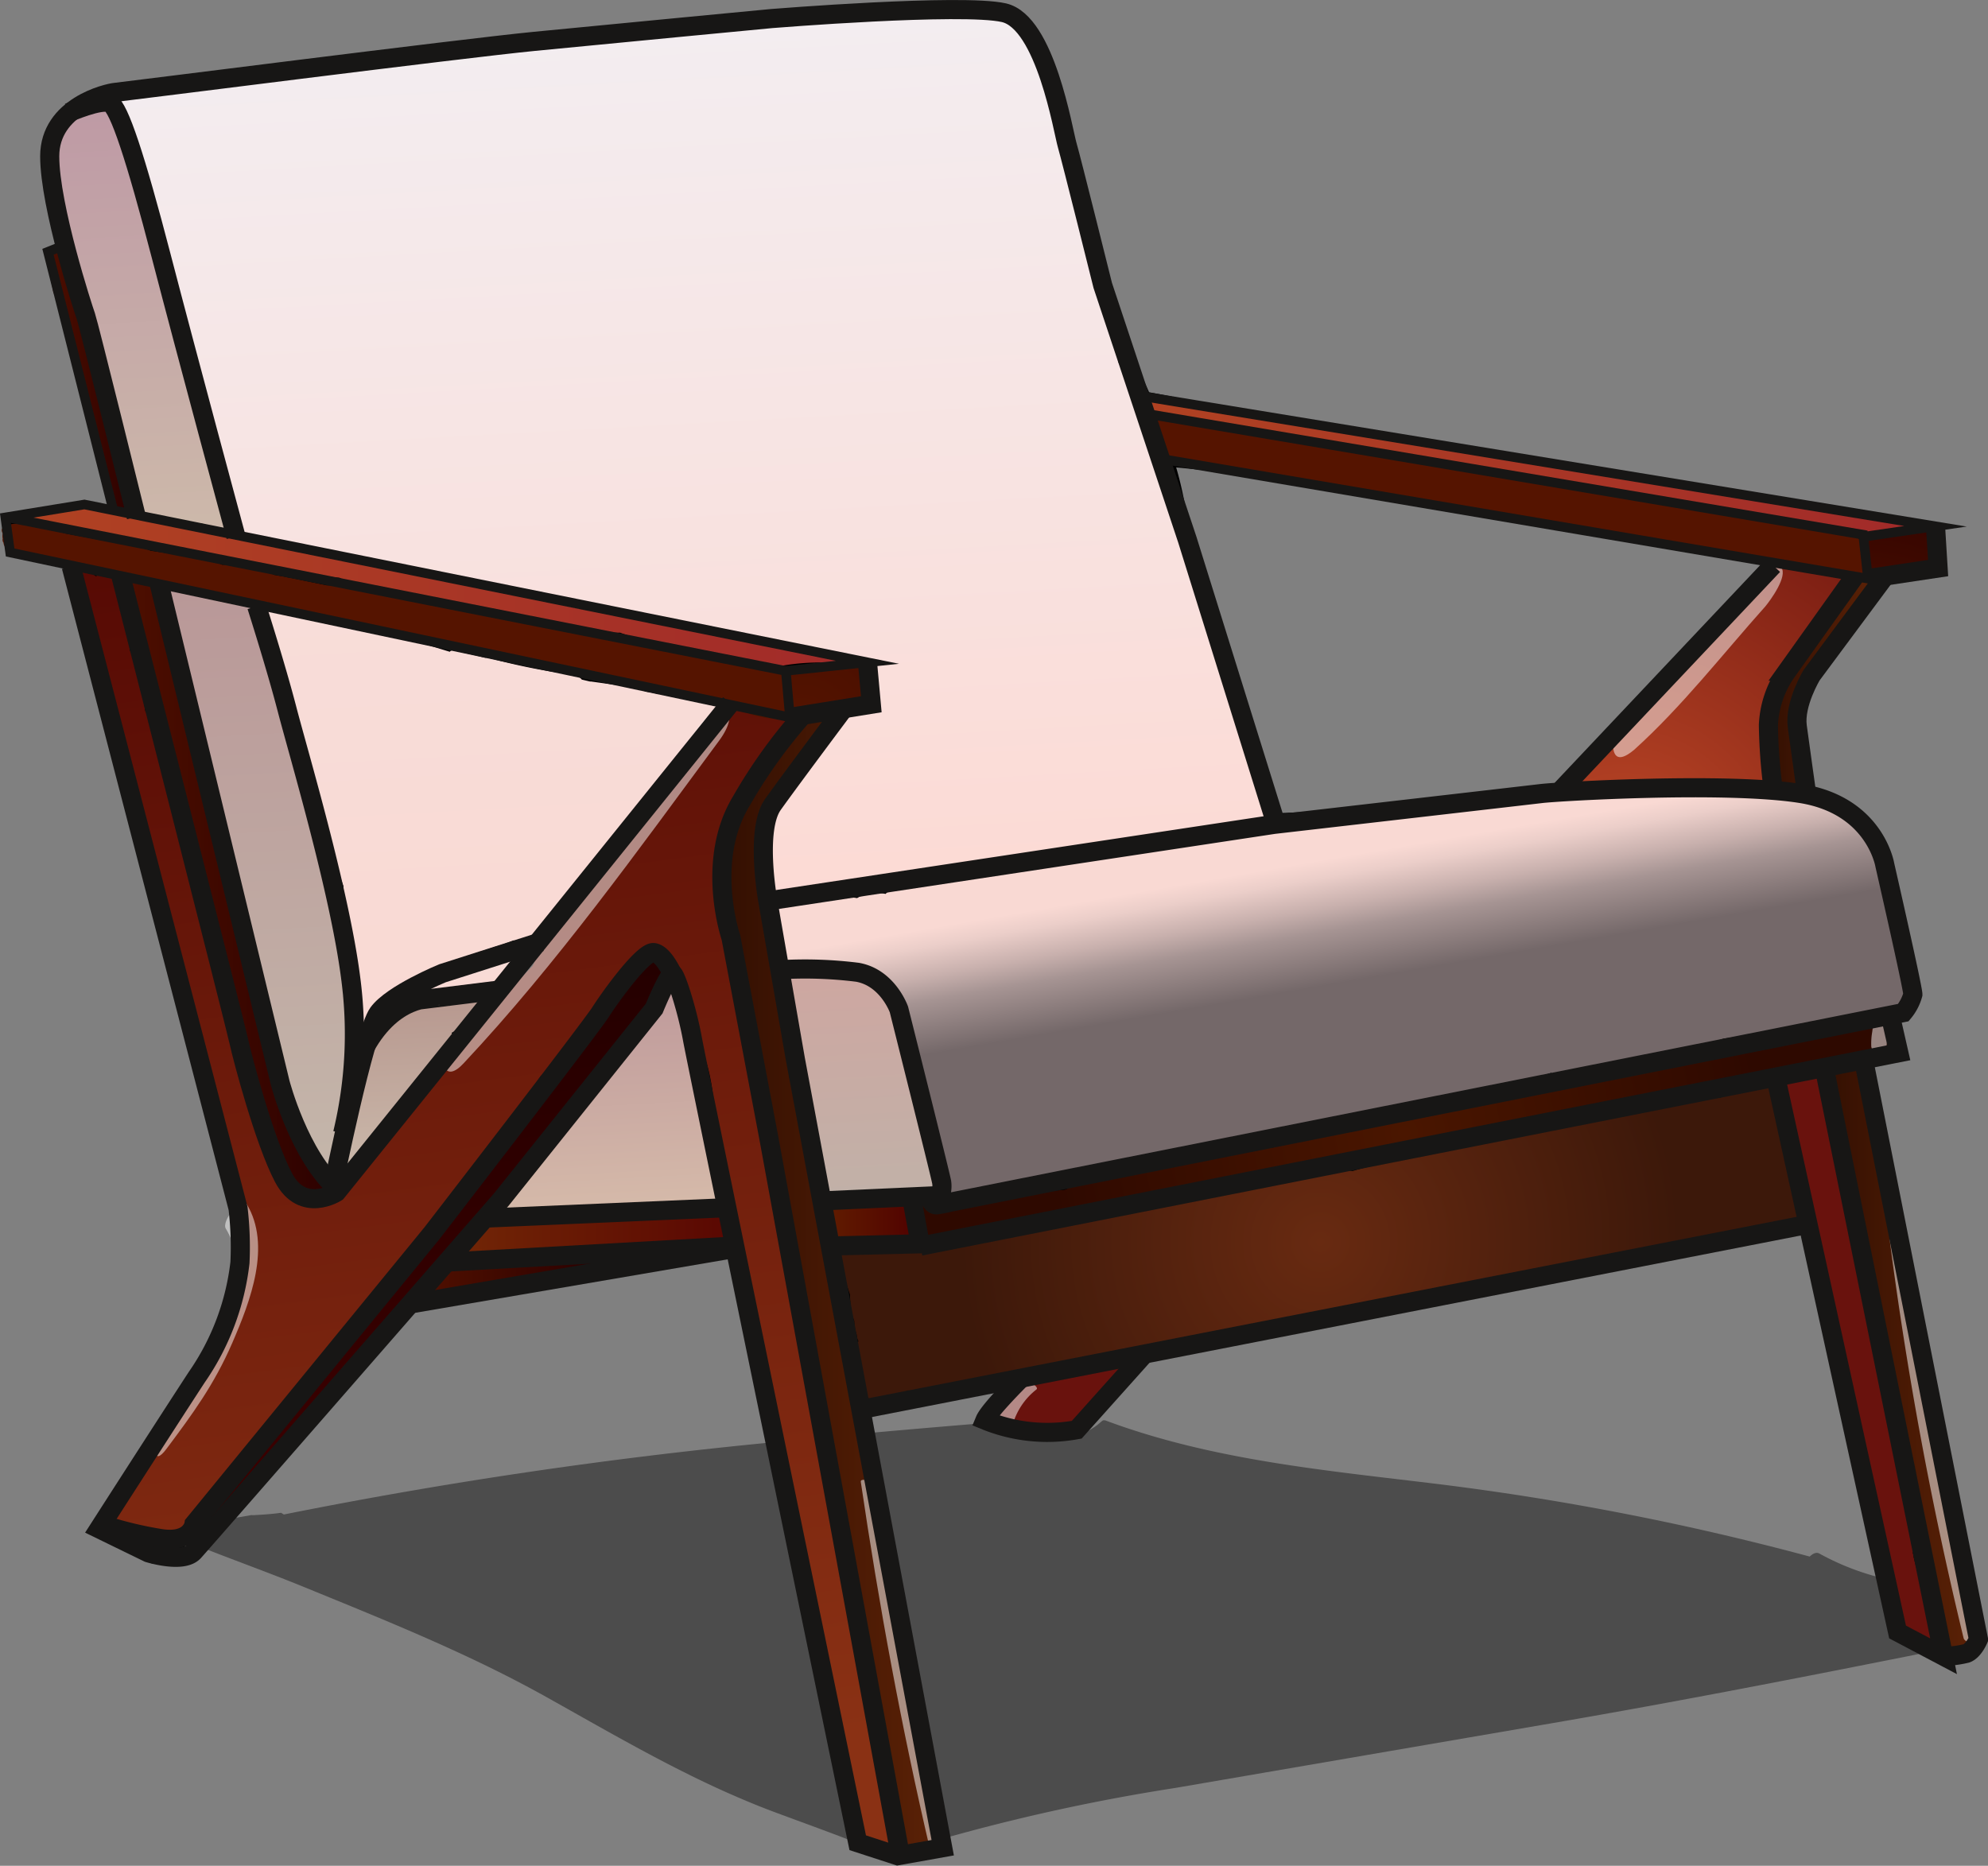 <svg xmlns="http://www.w3.org/2000/svg" xmlns:xlink="http://www.w3.org/1999/xlink" viewBox="0 0 207.95 195.2"><rect x="0" y="0" width="207.95" height="195.2" fill="#808080" stroke="none"/><defs><linearGradient id="linear-gradient" x1="68.04" y1="200.91" x2="46.1" y2="34.46" gradientUnits="userSpaceOnUse"><stop offset="0" stop-color="#8a3114"/><stop offset="0.99" stop-color="#490000"/></linearGradient><radialGradient id="radial-gradient" cx="181.52" cy="105.54" r="49.55" gradientUnits="userSpaceOnUse"><stop offset="0" stop-color="#be4827"/><stop offset="1" stop-color="#69120d"/></radialGradient><radialGradient id="radial-gradient-2" cx="149.92" cy="145.01" r="37.57" gradientUnits="userSpaceOnUse"><stop offset="0" stop-color="#682a11"/><stop offset="1" stop-color="#3c180a"/></radialGradient><linearGradient id="linear-gradient-2" x1="203.07" y1="157.91" x2="217.89" y2="157.91" gradientUnits="userSpaceOnUse"><stop offset="0" stop-color="#341002"/><stop offset="1" stop-color="#5a2106"/></linearGradient><linearGradient id="linear-gradient-3" x1="197.11" y1="86.83" x2="207.48" y2="86.83" xlink:href="#linear-gradient-2"/><linearGradient id="linear-gradient-4" x1="87.95" y1="149.71" x2="109.34" y2="149.71" xlink:href="#linear-gradient-2"/><radialGradient id="radial-gradient-3" cx="158.68" cy="133.52" r="37.26" gradientUnits="userSpaceOnUse"><stop offset="0" stop-color="#4a1600"/><stop offset="1" stop-color="#2e0900"/></radialGradient><linearGradient id="linear-gradient-5" x1="38.69" y1="166.38" x2="38.66" y2="166.19" gradientUnits="userSpaceOnUse"><stop offset="0" stop-color="#3d0000"/><stop offset="0.99" stop-color="#250000"/></linearGradient><linearGradient id="linear-gradient-6" x1="60.66" y1="170.92" x2="53.81" y2="118.88" xlink:href="#linear-gradient-5"/><linearGradient id="linear-gradient-7" x1="98.74" y1="142.71" x2="107.93" y2="142.71" gradientUnits="userSpaceOnUse"><stop offset="0" stop-color="#601b00"/><stop offset="0.99" stop-color="#500100"/></linearGradient><linearGradient id="linear-gradient-8" x1="60.46" y1="144.2" x2="87.97" y2="144.2" gradientUnits="userSpaceOnUse"><stop offset="0" stop-color="#712506"/><stop offset="0.99" stop-color="#5a0802"/></linearGradient><linearGradient id="linear-gradient-9" x1="57.1" y1="148.39" x2="74.62" y2="148.39" gradientUnits="userSpaceOnUse"><stop offset="0" stop-color="#4e0f00"/><stop offset="0.99" stop-color="#2b0000"/></linearGradient><linearGradient id="linear-gradient-10" x1="24.6" y1="107.92" x2="47.92" y2="107.92" xlink:href="#linear-gradient-9"/><linearGradient id="linear-gradient-11" x1="16.58" y1="54.54" x2="26.29" y2="54.54" xlink:href="#linear-gradient-9"/><radialGradient id="radial-gradient-4" cx="95.61" cy="91.45" r="45.33" gradientUnits="userSpaceOnUse"><stop offset="0" stop-color="#551400"/><stop offset="0.99" stop-color="#2b0000"/></radialGradient><radialGradient id="radial-gradient-5" cx="207.19" cy="88.64" r="27.62" xlink:href="#radial-gradient-4"/><linearGradient id="linear-gradient-12" x1="14.16" y1="76.67" x2="99.89" y2="76.67" gradientUnits="userSpaceOnUse"><stop offset="0" stop-color="#b04222"/><stop offset="0.99" stop-color="#a22b29"/></linearGradient><linearGradient id="linear-gradient-13" x1="131" y1="63.89" x2="211.58" y2="63.89" xlink:href="#linear-gradient-12"/><linearGradient id="linear-gradient-14" x1="103.42" y1="147.35" x2="100.84" y2="100.52" gradientUnits="userSpaceOnUse"><stop offset="0" stop-color="#bdb4aa"/><stop offset="0.99" stop-color="#d6a09c"/></linearGradient><linearGradient id="linear-gradient-15" x1="75.46" y1="142.28" x2="74.18" y2="119.04" gradientUnits="userSpaceOnUse"><stop offset="0" stop-color="#d6bbaa"/><stop offset="0.99" stop-color="#bf9a9b"/></linearGradient><linearGradient id="linear-gradient-16" x1="55.3" y1="136.75" x2="54.36" y2="119.57" gradientUnits="userSpaceOnUse"><stop offset="0" stop-color="#cab8aa"/><stop offset="0.99" stop-color="#b7988f"/></linearGradient><linearGradient id="linear-gradient-17" x1="40.93" y1="137.85" x2="37.52" y2="75.98" gradientUnits="userSpaceOnUse"><stop offset="0" stop-color="#c4b6aa"/><stop offset="0.99" stop-color="#b99898"/></linearGradient><linearGradient id="linear-gradient-18" x1="27.48" y1="71.3" x2="24.97" y2="25.74" gradientUnits="userSpaceOnUse"><stop offset="0" stop-color="#cdb9aa"/><stop offset="0.99" stop-color="#be9aa5"/></linearGradient><linearGradient id="linear-gradient-19" x1="86.87" y1="110.09" x2="81.77" y2="17.45" gradientUnits="userSpaceOnUse"><stop offset="0" stop-color="#fcdad4"/><stop offset="0.99" stop-color="#f3edf0"/></linearGradient><linearGradient id="linear-gradient-20" x1="65.16" y1="122.47" x2="62.64" y2="76.84" gradientUnits="userSpaceOnUse"><stop offset="0" stop-color="#f9d9d3"/><stop offset="1" stop-color="#f8ddd9"/></linearGradient><linearGradient id="linear-gradient-21" x1="141.69" y1="56.93" x2="152.27" y2="117.84" gradientUnits="userSpaceOnUse"><stop offset="0.79" stop-color="#f9d9d3"/><stop offset="0.82" stop-color="#ebcec9"/><stop offset="0.87" stop-color="#c8b0ad"/><stop offset="0.91" stop-color="#a69493"/><stop offset="1" stop-color="#746869"/></linearGradient><linearGradient id="linear-gradient-22" x1="60.89" y1="119.46" x2="60.63" y2="114.69" xlink:href="#linear-gradient-20"/></defs><title>LoungeCHair</title><g style="isolation:isolate"><g id="Color"><path d="M218.76,185.19c-4.35-13.47-6.69-28-9.49-41.84a6.39,6.39,0,0,0-.22-.8c-.13-1.58-.24-3.17-.34-4.76a8.33,8.33,0,0,0-1.25-3.66c0-.27-.07-.54-.12-.8a3.68,3.68,0,0,0,0-1.33c-.12-1-.25-2.07-.37-3.1,0-.11,0-.21-.05-.32a5.55,5.55,0,0,0-.18-2.06c0-.3-.11-.6-.17-.9a2.47,2.47,0,0,0,.54-.05,4.74,4.74,0,0,0,1.1-.38c.11,0,.23,0,.35.06.84-.11,1-.68,1-1.49a6.13,6.13,0,0,0-.6-2.33h0a1.65,1.65,0,0,0,.26-.14,3.47,3.47,0,0,0,1.22.38,1.19,1.19,0,0,0,1.05-1.48,28.42,28.42,0,0,0-.85-3.87,13.38,13.38,0,0,0-.6-1.55c1.07-5.07.12-10.14-4.42-13.87a14.56,14.56,0,0,0-5.45-2.75c.07-.66.13-1.32.15-2v-1a4.85,4.85,0,0,0-.54-3.26,4.49,4.49,0,0,0-.64-2.05c0-.21-.1-.41-.15-.61.19-.51.39-1,.58-1.52s.5-.89.76-1.33a79.28,79.28,0,0,1,8-9.56c.3-.3.16-.89-.17-1.49a.67.67,0,0,0,.31,0q2.47-.51,5-1.07c.24-.06.33-.26.32-.53l.63,0c1,0-.78-3.41-1.92-3.37h-.06a2.48,2.48,0,0,0-1.4-1l-8.69-1.54c-.27,0-.35.12-.34.37-1.56-.22-3.11-.38-4.68-.48a1.31,1.31,0,0,0-.6-.32c-1.95-.29-3.89-.52-5.83-.71a33,33,0,0,0-11-1.9,1.5,1.5,0,0,0-.71-.41c-3.55-.49-7.11-.9-10.68-1.25-.93-.23-1.87-.41-2.81-.56a1.27,1.27,0,0,0-.63-.34q-4.84-.59-9.64-1.45a132.39,132.39,0,0,0-13.29-2.34.16.16,0,0,0-.14,0,96.5,96.5,0,0,0-10-2.33c-1.27-2.87-2.7-5.68-4.14-8.5a11.49,11.49,0,0,0-.51-3.52c-1.67-5.2-3.79-10.46-4.91-15.81a2.91,2.91,0,0,0-.27-.77c-.25-1.63-.52-3.26-.8-4.88a2.65,2.65,0,0,0-1.69-2.13c-.47-3.08-2.11-5.15-6.05-3.69a4.21,4.21,0,0,0-2.33-.45c-.53,0-1.06.11-1.59.19a4.67,4.67,0,0,0-2.27-.54,49.44,49.44,0,0,0-6.77.43,8,8,0,0,0-1.29.27l-2.75.59a4.38,4.38,0,0,0-1.39-.1c-1.31.1-2.62.24-3.92.41l-4.65.5a3.62,3.62,0,0,0-2.46-.54,108.9,108.9,0,0,0-11.62,1.73c-.24.05-.47.12-.71.18h-.25l-.28,0a4.11,4.11,0,0,0-1.85-.24,49.78,49.78,0,0,0-5.86.83A5.1,5.1,0,0,0,61,19.64q-15.44,1.78-30.62,5l-4.44.41a2.56,2.56,0,0,0-.77.21,2.15,2.15,0,0,0-1.67.91l-.58.13c-1.33-.56-2.42-.57-3.05.21-3.26,4-2.25,9.87-1.07,15.17-1-.62-1.66-.57-1.32,1a209,209,0,0,0,5.36,20.34c.32,1.7.63,3.4.95,5.09-.68-.07-1.36-.16-2-.22a.74.74,0,0,0-.41.06h0a.88.88,0,0,0-1,.1c-.59-.37-1.17-.54-1.43-.07l-3.62,1c-.12,0-.16.16-.15.3-.73-.06-1.69-.33-2.33.1-.26.17-.05.58.23,1a1,1,0,0,0-.17,1.22l0,.06h0c-.47,0,.38,1.68,1,1.68h1.45c1.1.22,2.23.36,3.35.51a7,7,0,0,0,.47.85A15.67,15.67,0,0,0,19.93,76c0,.09,0,.18.05.27a19.53,19.53,0,0,0,.72,2.16l0,.06a16.08,16.08,0,0,0,1.06,3.11l.48,1c.68,3.16,1.51,6.28,2.45,9.41.16.52.34,1,.53,1.55q1.53,6.3,3,12.61c-.26.23-.34.7-.17,1.41q1.68,6.89,3.34,13.76a8.21,8.21,0,0,0,1.41,2.82,2.3,2.3,0,0,0,.07.87c.08.31.16.63.23.94a14.21,14.21,0,0,0,1.44,5.77l.14.39c.18.6.37,1.2.57,1.79.34,1.24.58,2.51.81,3.78a6.17,6.17,0,0,0,.9,2.13,17.5,17.5,0,0,0-.54,7.54,5.78,5.78,0,0,0,.18.65c0,.1,0,.2,0,.31a3.87,3.87,0,0,0,.43,1.76,22,22,0,0,0-.52,2.38,3.18,3.18,0,0,0-1.25.51c-.66.51-.41,1.72-.25,2.35,0,.16.11.32.16.49l-.28.26a15.17,15.17,0,0,0-2.63,2.62,3.08,3.08,0,0,0-.13,2.73l0,0a1.46,1.46,0,0,0-1.39,0l-.39.53-.17.07A16.29,16.29,0,0,0,28,164.9a2.16,2.16,0,0,0-.08.71,1.66,1.66,0,0,0-.35.13l-1.39,1.62A2.45,2.45,0,0,0,26,169.7c0,.09.07.19.09.29l-.12,0a3.54,3.54,0,0,0-1,1,2,2,0,0,0-.19.35,1.71,1.71,0,0,0-.87-.28c-.75,0-.66,1.06-.14,2.33.5,2,2.66,5.28,4.27,5.28.38,0,.54-.28.54-.71a.67.67,0,0,0,.19-.44c.33.15.68.22.85,0l.08-.09h.76c.48,0,.64-.37.68-.76l.74.41a1.46,1.46,0,0,0,1.39,0l1.39-1.62a1.76,1.76,0,0,0,.42-1.21.89.89,0,0,0,.71-.66c.15-.26.31-.5.46-.75s.47-.61.72-.91l.18-.07.58-.77a1,1,0,0,0,.39-.92,2.57,2.57,0,0,0-.14-1.42c0-.13-.08-.26-.12-.39.65.34,1.17.39,1.43,0a17.5,17.5,0,0,1,2.91-2.86c.26-.23.49-.48.73-.73a.79.79,0,0,0,.71-.19,20.52,20.52,0,0,0,3-3.91,1.82,1.82,0,0,0,.07-1.16,38,38,0,0,0,8.31-8.29l.51-.06,9.7-2a14,14,0,0,0,1.94-.58c5.58-.89,11-2.54,16.59-3.6.83.66,2.21.69,3.23.87A4.36,4.36,0,0,0,89,145.6a38.44,38.44,0,0,1,1.91,8.79,4.22,4.22,0,0,0,.76,2.36,17.29,17.29,0,0,0,.58,3.78l0,1a3.9,3.9,0,0,0,.48,2.39c.42,2.46,1.17,4.76,1.77,7.18a48.91,48.91,0,0,1,1.08,8.26,9.1,9.1,0,0,0,1.52,4.11l.12,1.12a9.56,9.56,0,0,0,1,3.17c.3,4.5,1.82,8.78,1.85,13.38a6,6,0,0,0,.47,2.16c-.26.46.21,1.63.36,2a9.25,9.25,0,0,0,1.67,2.6,5.1,5.1,0,0,0,1.94,1.55l.52.12a.6.6,0,0,0,.56-.28c1.1.59,2.28.78,2.32-.89.93.33,1.76.22,1.65-1.27a35.56,35.56,0,0,0-1.35-7.51,14.46,14.46,0,0,0-.75-1.93Q106.39,189.26,105,181a11.84,11.84,0,0,0-1.28-3.57c-.11-1.49-.21-3-.3-4.46a8.32,8.32,0,0,0-1.15-3.48l0-3.4a7.11,7.11,0,0,0-1-3.17c5.18-1,10.36-2,15.54-3a9.19,9.19,0,0,0,.47,1.14l-1.7.69c-.77.31,1.19,3.71,2.33,3.25l1.92-.78a2.17,2.17,0,0,0,1.35.61,2.14,2.14,0,0,0,1.25-.53c.82.69,1.58,1,2,.6,2.43-2.49,4.75-5.09,7-7.77l8.7-1.67a9.52,9.52,0,0,0,2.7-1c4.64-.83,9.25-2,13.85-3.06a.78.78,0,0,0,.6-.66c7.4-1.28,14.81-2.53,22.25-3.6a3.58,3.58,0,0,0,2.57.58l9.16-2.46c2.89-.78,5.76-1.83,8.77-1.63.09.25.18.51.28.76a12.54,12.54,0,0,0,2.39,3.94q1.32,9.78,3.39,19.45a7.25,7.25,0,0,0,.37,1.18.82.82,0,0,0,0,.22q.78,5,1.57,10.08a12.52,12.52,0,0,0,4.12,7.14c.6.54,2.53,1.74,3.37,1.28a3.24,3.24,0,0,0,1.22.39l1.06-.2a.69.69,0,0,0,.78-.43.81.81,0,0,0,.17-.24C219,186.86,219.1,186.23,218.76,185.19ZM191,81.19a.62.62,0,0,0-.11.17c-.5-.49-1-.77-1.16-.53a47.1,47.1,0,0,1-4.28,5A10.35,10.35,0,0,0,182.59,90a1.36,1.36,0,0,0,.14.87c-.28.27-.59.51-.86.79l-.1.11L180.65,93c-.19-.09-.35-.09-.43,0a15.79,15.79,0,0,1-3.79,3.64s0,0-.05.07a.38.38,0,0,0-.27.19,1.13,1.13,0,0,0,0,1.07,106.18,106.18,0,0,0-12.58,1,8.31,8.31,0,0,0-2.74.93c-5.44-.09-10.87,0-16.29.29a103.21,103.21,0,0,0-3.7-10.79c0-.29-.09-.58-.14-.87a1.54,1.54,0,0,0-.11-.3,28.37,28.37,0,0,0-3.18-10.09,3.26,3.26,0,0,0-.46-.65c-.13-.6-.27-1.2-.38-1.81-.07-.37-.13-.72-.2-1a37.43,37.43,0,0,0-1.5-10.72q10.37,1,20.62,2.91a.93.93,0,0,0,.41.11c.7,0,1.4,0,2.1,0a1.49,1.49,0,0,0,.7.43c3.41.64,6.84,1.13,10.28,1.57a1.43,1.43,0,0,0,.74.44q13.88,1.89,27.62,4.46a1.67,1.67,0,0,0,.5.28Z" transform="translate(-11.8 -15.06)" style="fill-rule:evenodd"/><path d="M105,202.94a7.88,7.88,0,0,0-.91-2.08l-1-3.76c0-.08,0-.19-.09-.32-.12-.63-.23-1.25-.35-1.88a12,12,0,0,0-.45-1.82c-.47-4.47-.73-9.14-2.13-13.39a11.52,11.52,0,0,0-.66-1.67s0-.07,0-.11a14,14,0,0,0-.61-3.22,24.06,24.06,0,0,0-.66-4.29c0-.2-.11-.39-.16-.58a.83.83,0,0,0,.11-.15c1-1.43,0-4.76-.54-6.16-1.86-4.47-2.34-9.39-3.45-14.13-.36-2.36-.8-4.7-1.34-7a10.59,10.59,0,0,0-.44-4.68c-1.71-5-1-10.59-2.6-15.72a11.13,11.13,0,0,0-.61-1.59,10.83,10.83,0,0,0-.9-3.92c0-.07,0-.13,0-.22,0-.61-.14-1.24-.22-1.85-.15-1.36-.31-2.71-.47-4.07a14.46,14.46,0,0,0-.82-3.74,39.35,39.35,0,0,0,.68-4.48,4.71,4.71,0,0,0,.81-2.21l0-.18c.55-1,1.07-2,1.57-3a13.12,13.12,0,0,0,2.65-2.43,8.73,8.73,0,0,0,1.66-2.76c.12-.36.43-1.44-.07-1.76L94,89.66a.45.45,0,0,0-.34-.12,1.26,1.26,0,0,0-.27,0,1.81,1.81,0,0,0-1.27.22h-.27a.93.93,0,0,0-.23,0,1.75,1.75,0,0,0-1,0l-.46-.24a.64.64,0,0,0-.53-.26h-.06a2,2,0,0,0-1.5.33,8.82,8.82,0,0,0-2.41,2.14A8.66,8.66,0,0,0,84,94.5l0,.09c-.12.25-.23.51-.34.78l0,.11,0,.1c-.06.08-.11.16-.16.24a14,14,0,0,0-1.29,1.34c-1.48,1.8-3,3.61-4.38,5.45-.18.22-.35.45-.52.68l-.25.13a5,5,0,0,0-2.3,3s0,.09,0,.14-.22.21-.33.32c-1.42.49-3,2.63-3.58,3.44a34.18,34.18,0,0,0-3.34,5.81l-3.48,3.48A12.53,12.53,0,0,0,61.34,123c-1.07,1.36-2.12,2.73-3.14,4.13l-1.1,1.44c-.18.24-.52.67-.86,1.17a31.91,31.91,0,0,0-5.12,5.46c-1.16,1.46-2.24,3-3.26,4.53A5.92,5.92,0,0,0,45.31,141l-.14.12-.09-.13a3.76,3.76,0,0,0-1.77-1.46l-.62-.19a1.74,1.74,0,0,0-.78-.39.81.81,0,0,0-.35,0l-.21-.08a8.09,8.09,0,0,0-1.47-2.07l-.23-.21c0-.16-.09-.32-.13-.48-.5-2.35-1.1-4.68-1.78-7a13.34,13.34,0,0,0-1.11-2.52,42.76,42.76,0,0,0-1.51-5.89l-.69-4.08a8.06,8.06,0,0,0-.57-1.79c-.26-1.86-.55-3.71-.93-5.55a12.21,12.21,0,0,0-.68-2.17c-.3-1.27-.63-2.53-1-3.78a13,13,0,0,0-.92-2.18c-.15-.86-.31-1.72-.47-2.58a10.41,10.41,0,0,0-1-2.87l-.27-1.87A11.69,11.69,0,0,0,27,89.45c-.21-1.24-.43-2.49-.7-3.72a12.07,12.07,0,0,0-.93-2.68,3.19,3.19,0,0,0,.14-1.28,6.28,6.28,0,0,0-.25-1.38,10.75,10.75,0,0,0-.79-3.31L24,76.23a2.56,2.56,0,0,0-.93-1,1.38,1.38,0,0,0-1.19.1l-.09,0-.19-.16a1.88,1.88,0,0,0-.74-.32c-.74-.07-1.13.38-1.21,1.1a6.88,6.88,0,0,0,.43,2.77l.13.34c.06.24.14.47.21.71s0,.31,0,.42l.15,1.93a10.7,10.7,0,0,0,.8,3.38,4.24,4.24,0,0,0,1.2,1.77A11,11,0,0,0,24,90.86l.38,2.61a12.15,12.15,0,0,0,1.23,3.89l.6,3.24a10.27,10.27,0,0,0,1.58,3.83,25.53,25.53,0,0,1,.53,3.11,10.54,10.54,0,0,0,.8,3c0,.25.07.5.1.75a11.19,11.19,0,0,0,.75,2.83c.12.73.25,1.46.37,2.2a7.87,7.87,0,0,0,.46,2.49l0,.07a9,9,0,0,0,.38,1.06,18.33,18.33,0,0,1,.89,3.61,13.44,13.44,0,0,0,.5,2.11,13.22,13.22,0,0,0,.93,2.92A36.78,36.78,0,0,1,35,133c.14.67.27,1.35.4,2a8.19,8.19,0,0,0,.29,1.13c.06.31.13.63.18.94a10.92,10.92,0,0,0,1.25,3.35l.26,6.29a6.75,6.75,0,0,0,.17,1.22,11.93,11.93,0,0,0-.6,3.29,12.61,12.61,0,0,0-1.81,3.87c-.1.37-.18.73-.27,1.1a27.18,27.18,0,0,0-4.84,8c-.52.76-1,1.55-1.46,2.35-.19.24-.36.48-.51.68-.44.6-.84,1.22-1.22,1.86a12.15,12.15,0,0,0-2.95,4.32c-.19.47-.5,2,.5,1.93l1.21-.09a.77.77,0,0,0,.22.35,3.09,3.09,0,0,0,3,.49c1.06.27,2.79-1.45,3.52-2.27.48-.46.93-1,1.35-1.44a9.36,9.36,0,0,0,1.23-1.8,11.27,11.27,0,0,0,3-3.14c1-1.61,2-3.24,3-4.88a35.51,35.51,0,0,0,5.1-5.44,11.4,11.4,0,0,0,3.18-3.83c2-3.65,5.58-6.29,7.73-9.88a12,12,0,0,0,1-1.9c1.87-2.3,4-4.52,5.49-7.09a40.21,40.21,0,0,0,3.95-5.29c.32-.49.67-1,1-1.49a21.51,21.51,0,0,0,4.66-5.76l.08-.16a19.16,19.16,0,0,0,2.07-2.93A19.45,19.45,0,0,0,78.19,115a.61.61,0,0,0,.57.35,2.09,2.09,0,0,0,1.07-.3,1.3,1.3,0,0,0,.1.15l.09,0a1.85,1.85,0,0,0,1.6-.12,7.49,7.49,0,0,0,.47,1.08,41.33,41.33,0,0,0,2.35,5.32,13,13,0,0,0,.92,3.83c1.28,3.12,1.11,6.9,1.66,10.2a11.38,11.38,0,0,0,.9,2.89c0,.38,0,.72,0,.93A121.3,121.3,0,0,0,90.17,155c.17.81.72,3.42,1.82,4a6.05,6.05,0,0,0,.59,1.28q.63,2.92,1.23,5.85a21.23,21.23,0,0,0,.83,4.36l0,.13c0,.09,0,.17,0,.25a14.64,14.64,0,0,0,.47,1.85c0,.4.12.91.13,1.07a12.28,12.28,0,0,0,.63,3.29q.38,4.78,1.2,9.52a9.88,9.88,0,0,0,1.09,3.23c.19,1.29.39,2.58.58,3.86a11.32,11.32,0,0,0,.79,2.68c.31,1.69.62,3.37.92,5.06a14,14,0,0,0,.46,1.8,13.13,13.13,0,0,0,.76,2.73,5,5,0,0,0,2.07,2.71,1.19,1.19,0,0,0,1.09-.11,3.55,3.55,0,0,0,.59-2.21A10.79,10.79,0,0,0,105,202.94Z" transform="translate(-11.8 -15.06)" style="fill-rule:evenodd;fill:url(#linear-gradient)"/><path d="M204.25,75.08c-.32,0-.63,0-.95.08a.71.71,0,0,0-.41-.18,31.88,31.88,0,0,1-4.57-.8c-.79-.19-1.67.57-2.4,1.6a10.3,10.3,0,0,0-1.44,1.36A10.13,10.13,0,0,0,193,79.3c-.09.19-.19.43-.28.67l-.26.14A10.57,10.57,0,0,0,188.8,84c-.06.12-.16.3-.27.49l0,0a5,5,0,0,0-1.78,1.69,4.94,4.94,0,0,0-.57.49.47.47,0,0,1-.1.1l-.37.3,0,0h0l-.59.31a5,5,0,0,0-1.54,1.43,9.06,9.06,0,0,0-.89,1.45,4.15,4.15,0,0,0-.8.64l-.84.87a4.69,4.69,0,0,1-.53,0c-1.84-.06-4.61,5.85-2.81,5.91a12.91,12.91,0,0,0,4.57-.8.64.64,0,0,0,.28,0c.37-.08.74-.13,1.12-.19a.73.73,0,0,0,.31.13,37.4,37.4,0,0,0,7.84.34,1.71,1.71,0,0,0,1-.48,1.07,1.07,0,0,0,.4,0l.07,0,.18.15c.41.29,1,.78,1.58.68a4.08,4.08,0,0,0,2.46-1.08,3,3,0,0,0-.13-3.53,10.28,10.28,0,0,0-.74-1.08c.06-.49,0-.92-.34-1,.13-.68.25-1.36.34-2,.3-1.13.61-2.27,1-3.39a6.59,6.59,0,0,0,.77-.87,12.4,12.4,0,0,0,.68-1l.21-.16a11.6,11.6,0,0,0,2-2.4l.26,0c1.32-.16,2.41-2,2.9-3.09C204.54,77.45,205.53,74.92,204.25,75.08Z" transform="translate(-11.8 -15.06)" style="fill-rule:evenodd;fill:url(#radial-gradient)"/><path d="M214.5,186.31a23.19,23.19,0,0,0-.67-2.44,9.92,9.92,0,0,0-.47-1.2,2.57,2.57,0,0,0-.35-.87,5.15,5.15,0,0,1-.35-1.2,2,2,0,0,0-.13-.46c-.18-.71-.37-1.42-.55-2.13,0-.18-.07-.37-.11-.55.22,0,.36-.16.27-.55l-1.93-8.55c.34.08.62,0,.51-.53q-1.25-6.11-2.47-12.2a4,4,0,0,0-.76-1.52c-.39-1.89-.25-4.05-.7-5.84a20.17,20.17,0,0,0-.84-2.56c-.23-1-.46-2-.7-3a3.51,3.51,0,0,0-.24-.66,50.13,50.13,0,0,0-2-10.42,4.32,4.32,0,0,0-.25-.55,7.79,7.79,0,0,1,.48-.65c.84-1-2.28-4.19-3-3.39-.15.18-.29.36-.43.55a1,1,0,0,0-1.06-.16.69.69,0,0,0-.29.39l-.13-.06c-.7-.27-1.27-.12-.88.78l1,2.33a7.37,7.37,0,0,0-.13,1.14,2.94,2.94,0,0,0,.79,1.86c.09.53.17,1.06.26,1.59-.43-.15-.67,0-.41.74.35,1,.67,2,1,3,.52,3.36,1,6.71,1.48,10.07a5.28,5.28,0,0,0,1.9,2.31c.18.81.38,1.62.55,2.44a2.23,2.23,0,0,0,.51.88c0,.17,0,.33.07.49-.34-.06-.6,0-.5.55.65,3.12,1.43,6.2,2.31,9.26.76,3.49,1.61,7,2.51,10.41.16.74.3,1.49.44,2.24-.5-.09-.68.24-.49.91.55,1.91,1,3.86,1.65,5.75.36,1.16,1.71,3.6,3.24,3.34.29,0,.35-.32.24-.7a.39.39,0,0,0,.34-.28v0C214.43,186.85,214.56,186.7,214.5,186.31Z" transform="translate(-11.8 -15.06)" style="fill:#69120d;fill-rule:evenodd"/><path d="M128.76,157.31a15.73,15.73,0,0,0-1.81.54,1.3,1.3,0,0,0-1.25-.32,18.21,18.21,0,0,0-2.75,1.65c-1.23.07-2.45.18-3.67.36a1.69,1.69,0,0,0-1,.58H118a1.86,1.86,0,0,0-1,.63,5.36,5.36,0,0,0-1,1.44c-.14.33-.79,2,.07,1.88a6.81,6.81,0,0,1,1,0,3.28,3.28,0,0,0,1.42.28l.14,0,.7.05s0,0,.08.06a4.55,4.55,0,0,0,2,.22,1.46,1.46,0,0,0,.7-.33,2.94,2.94,0,0,0,.65.31l.09,0c.41.11.56-.05.59-.29.21-.1.51-.19.7-.3a7.14,7.14,0,0,0,.82-.63,4.06,4.06,0,0,1,1.73-1.11c.24,0,.32-.25.29-.53.52-.31,1.05-.61,1.6-.87.26-.13.16-.6-.13-1.17a4.5,4.5,0,0,0,.3-.57C129,158.94,129.6,157.11,128.76,157.31Z" transform="translate(-11.8 -15.06)" style="fill:#69120d;fill-rule:evenodd"/><path d="M200.15,140.52a9.73,9.73,0,0,0-.29-1.86,6.23,6.23,0,0,0-.43-1.13c0-.11,0-.22.08-.33a3.61,3.61,0,0,0-.68-2.2,11,11,0,0,0-.66-1,4,4,0,0,0-.2-1.29.67.67,0,0,0-.1-.19,8.69,8.69,0,0,0-.32-1.66c.06-.89.06-2.05-.7-2.55a1.14,1.14,0,0,0-1.12.15,2.11,2.11,0,0,0-.66.1,4,4,0,0,0-1.19.66l-1.11.2a2.78,2.78,0,0,0-1,.47,8.61,8.61,0,0,0-2.92,0,73.15,73.15,0,0,0-8.81,1.67,3.09,3.09,0,0,0-.66.25c-1.59.19-3.18.42-4.76.74a3.29,3.29,0,0,0-1.44.73,15.14,15.14,0,0,0-4.48.66,2.31,2.31,0,0,0-.69.45,46.62,46.62,0,0,0-10.83,2.27,33.57,33.57,0,0,0-3.91.92,12.37,12.37,0,0,0-5.31.18,55.4,55.4,0,0,0-9.72,2.63,36.59,36.59,0,0,0-6.43,1.14,59.2,59.2,0,0,0-15.71,2.74,9.43,9.43,0,0,0-2.35.6c-.83.26-1.64.57-2.44.89a.69.69,0,0,0-.29-.36,1.1,1.1,0,0,0-1,.08,12.44,12.44,0,0,0-2.23-.48c-.44-.05-1.07.45-1.51.86a.76.76,0,0,0-.16,0h-.34a2.49,2.49,0,0,0-.6.2,3.43,3.43,0,0,0-2.17.06,1.87,1.87,0,0,0-1.15-.28c-.69-.35-1.49-.56-2,0s0,2.07.24,2.78.39,1.25.61,1.87a11,11,0,0,0,.21,2,3.53,3.53,0,0,0,.24.76,4.36,4.36,0,0,0,.25,1.44,1.6,1.6,0,0,0,.18.67,5.72,5.72,0,0,0-.1,3.18c.24.89.78,1.65,1,2.54a.58.58,0,0,0,.26.34.67.67,0,0,0,.28.19.88.88,0,0,0,1.11,0,8,8,0,0,0,.66-.48,5,5,0,0,0,2-.61,1,1,0,0,0,.59.28,15.06,15.06,0,0,0,6.91-.86,2.57,2.57,0,0,0,.67-.41,5.68,5.68,0,0,0,3.87-.92,5.55,5.55,0,0,0,.77-.53c1.45-.26,2.91-.52,4.36-.8a.71.71,0,0,0,.09.07c2.36.87,4.5-.08,6.46-1.33l1.89-.4A80,80,0,0,0,147.13,153a3,3,0,0,0,.62-.26l.43-.07a10.35,10.35,0,0,0,2.9-.61c3.75.2,7.29-1,10.82-2.17a2.64,2.64,0,0,0,.29-.15c.81-.11,1.61-.21,2.41-.29.14.41.48.58,1.11.35s1.09-.37,1.64-.56l.58,0a2.21,2.21,0,0,0,1.22-.58l.78-.24a34.08,34.08,0,0,0,7.14-1.16c3,.74,6.57-.39,9.39-1.71a10.92,10.92,0,0,0,3.61-.66,5.5,5.5,0,0,0,.94-.47.63.63,0,0,0,.78.43,3.74,3.74,0,0,0,1-.35h.11a18.63,18.63,0,0,0,3.78-.76l.4,0c.57.2,1.07.21,1.24-.25a3.88,3.88,0,0,0,1.33-.67.58.58,0,0,0,.4-.47l.06-.08A2.07,2.07,0,0,0,200.15,140.52Z" transform="translate(-11.8 -15.06)" style="fill-rule:evenodd;fill:url(#radial-gradient-2)"/><path d="M217.34,183.09q-.76-4.17-1.51-8.34a6.89,6.89,0,0,0-.66-1.91v-.15a5.17,5.17,0,0,0-.59-2.18,4.32,4.32,0,0,0-.18-2l-.09-.38c.53-.23.38-1.27.28-1.75a73.73,73.73,0,0,0-2-7.73,6.61,6.61,0,0,1,.23-1.57,4.35,4.35,0,0,0-.59-3,2.24,2.24,0,0,0-.78-.81c-.65-4.28-1.62-8.48-2.57-12.72a.72.72,0,0,0,0-.31,15.1,15.1,0,0,1-.58-5.63,2.65,2.65,0,0,0-.89-1.87,5.7,5.7,0,0,1-.07-.92.45.45,0,0,0,.17-.24l.06-.2a1.57,1.57,0,0,0-.29-1,4.45,4.45,0,0,0-.22-1.58,4.51,4.51,0,0,0-.69-1.45c-.17-.23-.43-.53-.75-.47l-2.12.41c-.3.06-.36.61-.38.8a4.56,4.56,0,0,0,.22,1.6,4.51,4.51,0,0,0,.69,1.45,1.81,1.81,0,0,0,.33.35.06.06,0,0,1,0,0,4.2,4.2,0,0,0,.22.55.3.3,0,0,0-.35.3,9.54,9.54,0,0,0,.35,3.79,4.48,4.48,0,0,0,1,1.66c0,.05,0,.1,0,.14a3.38,3.38,0,0,0,.3.74,4,4,0,0,0,.16,1.36c1.54,5.67,2,11.47,3,17.25a150.18,150.18,0,0,0,3.77,15.32c0,.15.09.28.13.41a18.91,18.91,0,0,0,.58,3.51c0,.28.05.56.08.83a8.15,8.15,0,0,0,.39,1.73l0,.23,1.19,7.35c.26,1.57,1.78,3.14,1.94,1.74a.3.3,0,0,0,.31-.18C218.36,186.69,217.64,184.74,217.34,183.09Z" transform="translate(-11.8 -15.06)" style="fill-rule:evenodd;fill:url(#linear-gradient-2)"/><path d="M207,75.67a.88.88,0,0,0-.75.29c-.07-.07-.15-.09-.2,0l-.13.22,0,0-.24.41a3.15,3.15,0,0,0-.42.65.07.07,0,0,0,0,0l-.81,1.32a.4.4,0,0,0-.07.24c-.55.71-1.08,1.43-1.56,2.19-.12-.19-.25-.31-.32-.2-.51.75-1,1.53-1.47,2.31-.07-.06-.14-.07-.19,0a12.4,12.4,0,0,0-1.36,2c-.17.22-.33.44-.48.67a7.44,7.44,0,0,0-.44.78,3.81,3.81,0,0,1-.29.62.11.11,0,0,0-.12,0l-.13.14c-.15.16-.06.75.14,1.11a.13.13,0,0,0,0,.06,1,1,0,0,0-.3,0c-.15,0-.17.22-.14.44-.4.12-.47.74-.49,1.06a30.57,30.57,0,0,0-.06,3.83,5.68,5.68,0,0,0,1.56,3.82c1,.84,1.17-.81,1.14-1.47,0,0,0-.34,0-.44s0-.43,0-.65c0-.49,0-1,.08-1.47a6.26,6.26,0,0,0-.85-3.54c.13,0,.17-.17.17-.33a1.57,1.57,0,0,0,0-.3.61.61,0,0,0,.07-.39,1.25,1.25,0,0,0,0-.19c.48-1.07,1-2.11,1.55-3.13.11-.14.24-.27.36-.4.09.12.18.18.23.1A65.42,65.42,0,0,1,205.9,79a.38.38,0,0,0,.06-.17l.84-.92a.06.06,0,0,0,0,0c.14-.15.27-.31.42-.46a.39.39,0,0,0,.06-.29.57.57,0,0,0,.11-.11C207.61,76.77,207.36,75.76,207,75.67Z" transform="translate(-11.8 -15.06)" style="fill-rule:evenodd;fill:url(#linear-gradient-3)"/><path d="M108.84,205.13a1.36,1.36,0,0,0,.22-1.12c-.26-1.92-.57-3.81-1-5.7a8.13,8.13,0,0,0-.58-1.78q-.93-5.07-1.72-10.15a14.45,14.45,0,0,0-.15-1.65,20.69,20.69,0,0,0-.94-3.76c0-.24-.06-.48-.1-.7a3.91,3.91,0,0,0-.33-1.77c-.07-.14-.11-.28-.17-.41-.54-2.87-.65-5.8-1.54-8.62,0-.07,0-.16-.09-.26-.08-.46-.18-.9-.3-1.34a26.93,26.93,0,0,0-.71-3.71l-.06-.18c-.27-2-.59-4-1-5.95V158c.38-.6-.16-2.25-.35-2.67-.72-1.67-.64-3.58-1-5.36a23.06,23.06,0,0,0-1.16-4.13A34.14,34.14,0,0,0,97.4,142a4.16,4.16,0,0,0-.1-.94c-.82-3.85-.89-7.76-2.27-11.49a4.39,4.39,0,0,0-.24-.51l-.07-.27a6.27,6.27,0,0,0-.32-.87c-.11-.75-.16-1.53-.27-2.25L93.55,122a7.08,7.08,0,0,0-.33-1.21c0-.11,0-.21,0-.32a2.15,2.15,0,0,0,.1-1,3,3,0,0,0,0-.72l0-.27a6.05,6.05,0,0,0-.46-1.89c-.26-1.13-.47-2.26-.79-3.37a4.51,4.51,0,0,0-.06-1.23c-.08-.6-.17-1.21-.26-1.82v-.32a5.49,5.49,0,0,0-.29-1.88c0-.45,0-.9,0-1.36a5,5,0,0,0-.47-2.31.84.84,0,0,1,.05-.17c.16-.75.28-1.5.38-2.26a.48.48,0,0,0,0-.12c.13-.36.27-.71.41-1.06a.37.37,0,0,0,.39-.14l1.45-1.74a1,1,0,0,0,.16-.46.62.62,0,0,0,.09-.12,11,11,0,0,1,2.59-3.45c.24-.19.2-.92.18-1.14s0-.19,0-.29.08.07.11.11.27.09.48,0c.76,0,2.22-1.94,1.66-2.37a.94.94,0,0,0-.18-.12.67.67,0,0,0,0-.2c.08-.28.08-.52-.19-.49a2.89,2.89,0,0,0-.72.16,5.52,5.52,0,0,1-.53-.18c-.29-.11-.66.09-1,.41a2.82,2.82,0,0,0-.56.31c-.24-.3-.55-.47-.87-.22a10.88,10.88,0,0,0-2.59,3.46,1.89,1.89,0,0,0-.18.52l-.08.06-.35.42c-.28-.32-.57-.51-.76-.16a23.66,23.66,0,0,0-2.29,6.69,4.57,4.57,0,0,0,0,1c0,.17-.07.33-.09.5a2.17,2.17,0,0,0,0,.44.91.91,0,0,0-.22.62c0,.13,0,.25,0,.37-.56,1-.11,3.82-.07,4.32.13,1.39.2,3.43,1,4.76a7,7,0,0,0,.23.87,18.54,18.54,0,0,0,.27,2.45c.09,1,.2,2,.33,3a5.59,5.59,0,0,0,.8,2.53c0,.16.07.32.12.48a30.48,30.48,0,0,0,1,4.92,4.29,4.29,0,0,0,.09.89c.63,3.26.65,6.54,1.1,9.81a9.57,9.57,0,0,0,1.28,4.31c0,.52.08,1,.15,1.57a20.57,20.57,0,0,0,.7,2.89c.11.64.24,1.28.38,1.92l-.06.07a3.22,3.22,0,0,0,.1,2.12s.15.69.07.25c0,0,0,.27.07.37v.06c0,.12,0,.24,0,.35s0,.48,0,.36a5.13,5.13,0,0,0,.78,2.85,2,2,0,0,0,.28.33c0,.16,0,.32.06.51q.87,5.63,2.12,11.16a3.78,3.78,0,0,0,.06,1.19,83.3,83.3,0,0,0,1.93,10.15,3.32,3.32,0,0,0,.06.41q.69,3.64,1.3,7.31c-.38.75.21,2.2.56,2.92,0,.1,0,.19.07.25a57,57,0,0,1,1.6,7.53,1.39,1.39,0,0,0,0,.3,25.78,25.78,0,0,0,.89,7,2.3,2.3,0,0,0,0,.79c-.23,1.33.93,4,1.69,3.66.46-.22,1.12-.55,1-1.07.31.36.64.46.87-.13A4.1,4.1,0,0,0,108.84,205.13Z" transform="translate(-11.8 -15.06)" style="fill-rule:evenodd;fill:url(#linear-gradient-4)"/><path d="M210.05,124c-.08-.15-.18-.29-.27-.43a.3.3,0,0,0-.11-.22l0,0a4,4,0,0,0-.72-.76c0-.2,0-.34-.23-.31l-.17,0a3.25,3.25,0,0,0-.61-.33c-.29-.13-.67.09-1,.43l-.13,0a.45.45,0,0,0-.29,0l-2.52.64-.13,0c.05-.27,0-.45-.34-.39s-.84.18-1.26.29h0l-5,1.13a10.19,10.19,0,0,0-3.49.49l-6.56,1.6a1.11,1.11,0,0,0-.47.3l-.85.1a1.47,1.47,0,0,0-.8.55h-.55c-.64,0-1.29,0-1.93.07,0-.08-.12-.13-.29-.09q-4.92,1.27-9.9,2.32a.52.52,0,0,0-.16.06c-2.65.23-5.41,1-7.78,1.39a.94.94,0,0,0-.38.2c-1.32.12-2.63.23-4,.31a1.38,1.38,0,0,0-.77.48c-.52,0-1,.09-1.55.18-.35,0-2.49.47-4.11.94a.28.28,0,0,0-.25,0l-1.35.39a10.41,10.41,0,0,0-1.36.12,35.92,35.92,0,0,0-4.25.4,2.46,2.46,0,0,0-1.47,1.18l0,.07a28.06,28.06,0,0,0-6.72.39,2.41,2.41,0,0,0-1,1c-1,.17-1.92.32-2.88.51-1.27-.85-3.67,0-5.07.26a14.19,14.19,0,0,0-5.33,1.59,3.22,3.22,0,0,0-.57.59l-.3.1-1.87.13c-.46-.3-1.42,0-1.85.07a15.77,15.77,0,0,0-3.16.88l-.12.07c0-.26-.26-.34-.64-.13a6.17,6.17,0,0,1-.87.4c-.49.07-1,.15-1.47.2,0-.26-.25-.33-.62-.16a2.38,2.38,0,0,1-1.85-.07c-.23-.11-.52,0-.81.23a6.58,6.58,0,0,1-.38-.54c-.27-.49-.94.13-1.19.37s-1.13,1.22-.87,1.67a5.26,5.26,0,0,0,2.79,2.46c.45.17,1.07-.39,1.5-1a24.33,24.33,0,0,0,4.34-.4,7.14,7.14,0,0,0,3.26-.87l.17-.12c1.19-.16,2.39-.47,3.47-.66a.84.84,0,0,0,.35-.18l.17,0c0,.09.16.12.35,0l.27-.1.21,0a.61.61,0,0,0,.28-.09,2.3,2.3,0,0,0,1.27.05c1.75-.31,3.49-.91,5.21-1.37a1.4,1.4,0,0,0,.47-.24c0,.16.11.25.35.2l1.95-.43a.42.42,0,0,0,.19,0c1.91-.39,3.8-.8,5.7-1.23a.38.38,0,0,0,.18,0l1.56-.39,1.61-.37a.6.6,0,0,0,.16-.08l1-.26c.48,0,1,0,1.45,0a.84.84,0,0,0,.45-.18c-.11.35-.06.59.31.53,3.48-.57,7.21-.86,10.49-2.22a2.6,2.6,0,0,0,.56-.35c1.62-.23,3.26-.38,4.91-.45.37,0,.82-.45,1.17-.94,2.19-.29,4.38-.6,6.57-1h0c.45,0,.9,0,1.35,0s.71-.33,1.05-.74l.21,0a.69.69,0,0,0,.22-.1l.89-.07a7.6,7.6,0,0,1,.83.16,1,1,0,0,0,.75-.32,77.32,77.32,0,0,0,9.14-1.59,1.39,1.39,0,0,0,.58-.42,19.65,19.65,0,0,0,2.74-.39c1,0,2,0,3,0a1.55,1.55,0,0,0,.95-.62c1,0,2.07,0,3.12.05.4,0,.92-.5,1.31-1.07,0,.22.08.35.36.3l.44-.08a.68.68,0,0,0,.52-.09q3-.54,6.07-1a.89.89,0,0,0,.26-.09,19.34,19.34,0,0,0,2.45-.58,2,2,0,0,0,.65-.41l.05,0c.13.21.4.13.65,0a2.7,2.7,0,0,1,.25.34c.27.5,1-.13,1.19-.37a3.46,3.46,0,0,0,.69-.93C210,124.55,210.15,124.18,210.05,124Z" transform="translate(-11.8 -15.06)" style="fill-rule:evenodd;fill:url(#radial-gradient-3)"/><path d="M38.76,166.18c-.31.37-.13.17,0,0Z" transform="translate(-11.8 -15.06)" style="fill-rule:evenodd;fill:url(#linear-gradient-5)"/><path d="M81,115.73c0-.43-.59-.39-.85-.31a4,4,0,0,0-1.53,1.06A6.13,6.13,0,0,0,77,119a17.57,17.57,0,0,0-4,5.37,4,4,0,0,0-.86.53,7.22,7.22,0,0,0-1.55,1.71,3.81,3.81,0,0,0-.75,1.71c0,.07,0,.14,0,.21-.79,1-1.52,2-2.21,3.07-.18.18-.31.34-.39.42-.86,1-1.69,2-2.49,3A9,9,0,0,0,63,137l-.63.89-.19.26-.14.19c-.45.58-.9,1.15-1.36,1.71a9.26,9.26,0,0,0-.86,1.27,5.84,5.84,0,0,0-.54.46c-1.22,1.29-2.41,2.61-3.54,4a10,10,0,0,0-.64.88l-.23.34-1.86,3a7.67,7.67,0,0,0-.74.61,27.51,27.51,0,0,0-3.19,3.55,8.08,8.08,0,0,0-1,1.5l-.13.13-1.64,1.85a6.2,6.2,0,0,0-.94,1.46,6.26,6.26,0,0,0-1.06.83l-2,2.06A7.83,7.83,0,0,0,41,163.73l-.15.32a3.4,3.4,0,0,0-.46.33,7.87,7.87,0,0,0-1.55,1.71l-.07.09.14-.17-.31.39c-.1.09-.2.21-.29.3a7.37,7.37,0,0,0-1.37,1.82c0,.06-.09.11-.12.15l-2.15,2.59a6.06,6.06,0,0,0-1.09,1.85c-.1.29-.27.91,0,1.17.79.66,2.4-1.18,2.76-1.61l2.15-2.59a7.33,7.33,0,0,0,.83-1.25,19.73,19.73,0,0,0,2.13-2.61,6.18,6.18,0,0,0,.53-1,5.71,5.71,0,0,0,1-.79l2-2.06a7.61,7.61,0,0,0,1.39-1.85l.08-.18h0a7,7,0,0,0,1.6-1.43c.54-.62,1.09-1.23,1.64-1.85a6,6,0,0,0,.94-1.46l.13-.17c.36-.48.84-.92,1.17-1.42l.2-.22.75-.73.18-.18a6.72,6.72,0,0,0,2.13-2.17l2.32-3.68.08-.14.75-.86c.07.28.3.44.79.3,1.26-.37,2.33-1.83,2.92-2.92.35-.64.68-1.24,1.08-1.86s.95-1.41,1.17-1.71a6.13,6.13,0,0,0,1.26-2.23c.39-.54.76-1.07,1.17-1.59a6.62,6.62,0,0,0,2.55-2.78,24,24,0,0,1,1.3-2.1,3.85,3.85,0,0,0,.76-.49,6.66,6.66,0,0,0,2.16-3c.33.19.85-.06,1.1-.2a6.62,6.62,0,0,0,2.69-3.28c.14-.37.26-.74.39-1.11a7.59,7.59,0,0,0,2.18-2.56A7.88,7.88,0,0,0,81,115.73Z" transform="translate(-11.8 -15.06)" style="fill-rule:evenodd;fill:url(#linear-gradient-6)"/><path d="M107.91,143.43c-.19-.68-.39-1.35-.59-2-.12-.4-.73-.5-1-.54a5.47,5.47,0,0,0-1.5.08l-.22-.47a1.22,1.22,0,0,0-1-.54,5.66,5.66,0,0,0-2.13.23,5.59,5.59,0,0,0-2,.85c-.31.23-.73.54-.66,1,.14.82.27,1.64.41,2.47.06.39.78.5,1,.53a5.47,5.47,0,0,0,1.88-.16l0,.12c.12.39.73.49,1,.53a5.89,5.89,0,0,0,2.13-.22,5.78,5.78,0,0,0,2-.85C107.54,144.2,108,143.84,107.91,143.43Z" transform="translate(-11.8 -15.06)" style="fill-rule:evenodd;fill:url(#linear-gradient-7)"/><path d="M87.7,142.85c0-.26-.35-.4-.64-.47-.08-.2-.35-.35-.92-.39a91.6,91.6,0,0,0-20.06.88,5,5,0,0,0-1.81,0,6.8,6.8,0,0,0-2.2.69c-.4.21-1,.52-1.17,1l-.11.37a1.14,1.14,0,0,0-.09.26l-.06.07c-.62,1.08.53,1.18,1.43,1.2,3.68.07,7.35.05,11-.06h.16a3.85,3.85,0,0,0,2.12.16,43.17,43.17,0,0,1,6.43-.46l.49,0a1.9,1.9,0,0,0,.91.31,5.91,5.91,0,0,0,2.13-.22,5.61,5.61,0,0,0,2-.86c.3-.23.73-.54.65-1Z" transform="translate(-11.8 -15.06)" style="fill-rule:evenodd;fill:url(#linear-gradient-8)"/><path d="M73,146.35c-3,.29-6.73.08-9.52,1.33.82-1.53-4.49-.84-5.37.37a13.43,13.43,0,0,0-1,1.51c-.32.59.68.83,1,.85a18.21,18.21,0,0,0,6.93-.89l5.47-.55c1.09-.11,3.25-.35,3.87-1.42S74,146.26,73,146.35Z" transform="translate(-11.8 -15.06)" style="fill-rule:evenodd;fill:url(#linear-gradient-9)"/><path d="M46.42,137.78a4.31,4.31,0,0,0-1.35.3,12.43,12.43,0,0,1-1.21-2.52.47.47,0,0,0-.41-.29c-.67-1.51-.79-3.22-1.44-4.76a.45.45,0,0,0-.22-.21,11.32,11.32,0,0,1-.6-1.69,10,10,0,0,0-.85-2.68s0-.05-.06-.07a23.22,23.22,0,0,0-1.09-5,.44.44,0,0,0-.25-.23c-.21-.83-.38-1.67-.52-2.52.18-.15.28-.31.24-.48a32.91,32.91,0,0,0-.89-3.34c-.2-.61-.46-1.22-.65-1.84a25.14,25.14,0,0,0-1.1-5.15.37.37,0,0,0-.26-.24c-.21-.7-.42-1.41-.61-2.11-.11-.42-.21-.83-.33-1.24s-.23-.87-.34-1.3a.31.31,0,0,0-.11-.16c-.37-1.12-.8-2.22-1.27-3.3.19-.15.3-.32.24-.48-.31-.88-.42-1.83-.64-2.73.37-.19.63-.44.57-.69A40.63,40.63,0,0,0,31.8,90a.38.38,0,0,0-.09-.13c-.22-.85-.45-1.7-.66-2.56,0-.15-.18-.24-.39-.28-.1-.39-.22-.77-.35-1.15.16-.14.24-.29.19-.43-.22-.67-.41-1.36-.58-2a.28.28,0,0,0,0-.09,31.12,31.12,0,0,0-1.13-4.47.36.36,0,0,0-.13-.17,24.46,24.46,0,0,0-.6-2.53c-.05-.19-.26-.28-.54-.31a.64.64,0,0,1,0-.07c-.14-.73-3.06-.06-2.9.76a21.79,21.79,0,0,0,.57,2.25c.06.17.25.26.51.3.07.31.13.62.19.93,0,.1.09.17.21.22.2.69.39,1.38.56,2.07,0,0,0,0,0,0a26,26,0,0,0,.71,3c-.19.15-.29.31-.23.46a23.53,23.53,0,0,1,1.31,5.11c0,.17.23.27.53.29.25,1,.49,2,.76,2.93,0,0,0,0,0,0-.43.21-.73.46-.62.64.79,1.25.82,2.74,1.24,4.13-.23.16-.35.33-.28.48a39.29,39.29,0,0,1,1.86,5.09c.14.56.28,1.13.44,1.69,0,.11.06.21.08.32s0,0,0,.08c.25.86.5,1.72.78,2.58a.37.37,0,0,0,.23.23,23.49,23.49,0,0,1,.54,2.49.5.5,0,0,0-.06.24,5.7,5.7,0,0,0,.24,1.07c0,.27.06.53.08.8s.12.2.28.25c.1.26.2.53.29.8.2.62.38,1.26.54,1.89a.5.5,0,0,0-.13.35,32.6,32.6,0,0,0,.85,4.51c0,.14.15.22.32.27a41.76,41.76,0,0,1,1.06,5.23.39.39,0,0,0,.3.26c.2.59.32,1.2.48,1.81a12,12,0,0,0,1,2.54.41.41,0,0,0,.12.14c.51,1.63.65,3.38,1.61,4.84a.5.5,0,0,0,.28.21,12.12,12.12,0,0,0,1.15,2.2.5.5,0,0,0,.24.19c-.43.5-.24.92,1.3.92C45.73,140.4,50.26,137.78,46.42,137.78Z" transform="translate(-11.8 -15.06)" style="fill-rule:evenodd;fill:url(#linear-gradient-10)"/><path d="M26.27,67.3a.33.33,0,0,0,0-.14c-.07-.31-.16-.61-.24-.92l-.36-1.65a.34.34,0,0,0-.13-.18c-.2-.66-.41-1.31-.65-1.95a.42.42,0,0,0-.09-.14.41.41,0,0,0,.09-.31,24.66,24.66,0,0,0-.81-3.37.38.38,0,0,0-.21-.22c-.13-.72-.27-1.44-.41-2.17,0-.11-.12-.18-.25-.24-.12-.64-.23-1.28-.35-1.92a.39.39,0,0,0,0-.21,10.6,10.6,0,0,0-.54-2.17.28.28,0,0,0,0-.09,11.81,11.81,0,0,0-.63-2.33.47.47,0,0,0-.06-.09c-.12-.7-.25-1.4-.37-2.1a.31.31,0,0,0-.18-.22,7,7,0,0,0-.45-1.34.41.41,0,0,0-.12-.14,8.67,8.67,0,0,1-.15-1.14c0-.12-.12-.2-.3-.25-.11-.55-.21-1.1-.32-1.65,0,0,0,0,0,0A5.89,5.89,0,0,0,19.5,41c-.27-.78-3.15.06-2.9.76q.11.31.18.63a.29.29,0,0,0,0,.16l.6,3.1a.33.33,0,0,0,.23.23c0,.22.08.45.13.67a.35.35,0,0,0,.21.22,7.72,7.72,0,0,1,.46,1.71.28.28,0,0,0,.14.2c.1.51.19,1,.28,1.55a.28.28,0,0,0,.12.17c.11.33.22.66.31,1a.3.3,0,0,0-.08.3A10.57,10.57,0,0,1,19.86,54a.39.39,0,0,0,0,.21l.66,3.56a.34.34,0,0,0,.25.24l.4,2.08c0,.12.13.2.29.25.22.81.42,1.63.56,2.46a.23.23,0,0,0,.08.14.31.31,0,0,0-.08.31A38.23,38.23,0,0,1,23.13,67c.08.37.17.74.25,1.11.17.75,3.08,0,2.9-.76Z" transform="translate(-11.8 -15.06)" style="fill-rule:evenodd;fill:url(#linear-gradient-11)"/><path d="M102.33,85c-.31-.43-.94-.37-1.41-.34-1.77.12-3.54.38-5.31.57-.42,0-1.73.37-1.7,1,0,.8-.3,2.8.51,3.22,1,.52,3,0,3.94-.21a3.68,3.68,0,0,0,1.6-.7c.66.3,2.8-.23,2.71-1S102.69,85.47,102.33,85Z" transform="translate(-11.8 -15.06)" style="fill-rule:evenodd;fill:url(#radial-gradient-4)"/><path d="M214.44,73.08a17.22,17.22,0,0,0-.69-2.25c-.53-1.15-2.6-.61-3.59-.49a6.61,6.61,0,0,0-2.48.86c-.3.17-1.14.67-.93,1.14a5.3,5.3,0,0,1,.49,2.11c0,.39.84.51,1,.54a5.08,5.08,0,0,0,.78,0,2.29,2.29,0,0,0,.61.14,7.07,7.07,0,0,0,4.11-1.07C214.06,73.85,214.56,73.49,214.44,73.08Z" transform="translate(-11.8 -15.06)" style="fill-rule:evenodd;fill:url(#radial-gradient-5)"/><path d="M94.46,88.82a.88.88,0,0,0-.38-.47.84.84,0,0,0-.06-.14.2.2,0,0,0,0-.11,4,4,0,0,1,.11-1s0-.08,0-.12a.4.4,0,0,0,.11-.27l0-.19c.1-.4-.43-.79-.68-1a7.11,7.11,0,0,0-4.13-1l-.17,0a8.3,8.3,0,0,0-1.71-.38c-.11,0-.47-.08-.79-.1a8.85,8.85,0,0,0-1.38-.32c-.25,0-.55,0-.84-.06a23.85,23.85,0,0,0-3.61-1,6.55,6.55,0,0,0-.94-.17,17.69,17.69,0,0,0-1.87-.48,24,24,0,0,0-3.77-.39,6.51,6.51,0,0,0-1.27-.42,7,7,0,0,0-1.66-.2c-.53-.14-1-.22-1.28-.27l-3.11-.55-3.78-1.11A8.42,8.42,0,0,0,61,78.82a4.69,4.69,0,0,0-.92.08c-1-.27-2.07-.51-3.12-.71l-.78-.13-.07,0a23.48,23.48,0,0,0-6.48-1.26,13.13,13.13,0,0,0-3.65-.5l-3.87-.8c-.18,0-.47-.1-.79-.15s-.56-.09-.84-.14a7.55,7.55,0,0,0-.9-.37,11.83,11.83,0,0,0-4.34-.69l-.21,0a8.48,8.48,0,0,0-2.6-.76l-4.87-.71-.41-.16a24.69,24.69,0,0,0-4.65-.92,2.05,2.05,0,0,0-.31-.07l-3.11-.57-.42-.08-.8-.23-1.68-.38-.19,0-.11,0a7.29,7.29,0,0,0-2.27-.42c-.68,0-2,.21-1.53,1,0,0,0,0,0,.06a1.19,1.19,0,0,0,0,.5.52.52,0,0,0,.09.44c0,.37.43.74.67.89a6.52,6.52,0,0,0,3.07,1,5.74,5.74,0,0,0,1.24.07,7.74,7.74,0,0,0,1.25.27l2,.23a5.88,5.88,0,0,0,.74.26,7.38,7.38,0,0,0,2.09.67l.11,0c.52.14,1.05.27,1.58.39a6.82,6.82,0,0,0,1.64.2,7.22,7.22,0,0,0,3.93.62,1.67,1.67,0,0,0,.26-.06c.4.08.79.18,1.17.27l0,.07c.83,1,2.71,1.26,3.9,1.32a13.23,13.23,0,0,1,3,.5,8.35,8.35,0,0,0,2.28.42h.36a7,7,0,0,0,2.75.58l.6.14,1.4.32,2.79.63a6.32,6.32,0,0,0,2.49.16l.63.18a29.13,29.13,0,0,0,3.68.71,6.33,6.33,0,0,0,1.17.54,15.92,15.92,0,0,0,2,.6c.19,0,.54.11.93.16a81.1,81.1,0,0,0,8.78,1.58c.89.26,1.78.49,2.68.7a8.54,8.54,0,0,0,.93.17,5.91,5.91,0,0,0,1.78.16,7.49,7.49,0,0,0,2.15.58c.43.16.83.26,1,.31a33.09,33.09,0,0,0,6.09.93c1.37.44,2.76.85,4.17,1.2a11,11,0,0,0,1.14.2,3.4,3.4,0,0,0,1.07.73,7.31,7.31,0,0,0,1.83.56c.84.16,2.25.39,2.78-.46A1,1,0,0,0,94.46,88.82Z" transform="translate(-11.8 -15.06)" style="fill:#551400;fill-rule:evenodd"/><path d="M207.07,74.29a.65.65,0,0,0-.1-.15c0-.36-.09-.73-.14-1.1h0v-.65c0-1.08-1.84-1.59-2.66-1.77a6,6,0,0,0-2.14-.16l-.17,0a14.17,14.17,0,0,0-4.24-.66l-.5,0a25.92,25.92,0,0,0-8.63-1.48,14.29,14.29,0,0,0-2.82-.67,5.05,5.05,0,0,0-1.28-.12c-.14,0-.29,0-.43,0a22.15,22.15,0,0,0-3.48-.8c-1-.21-2-.44-3-.58A9.48,9.48,0,0,0,176,66.1a23.41,23.41,0,0,0-6.21-.94,6.63,6.63,0,0,0-.67-.27,39.08,39.08,0,0,0-7.57-1.6,5.59,5.59,0,0,0-1.49,0,34.91,34.91,0,0,0-5.69-.88h0q-3-.59-6.12-.92h0a16.8,16.8,0,0,0-5.46-1l-.33,0a23.91,23.91,0,0,0-4.38-.77c-.18,0-.52,0-.88,0h0l-.11-.08a6,6,0,0,0-2-.8,5.74,5.74,0,0,0-2.14-.16c-.35.06-.94.14-1,.56s.31.69.58.9a.65.65,0,0,0,.14.47.36.36,0,0,0-.06.48,2.52,2.52,0,0,0,.21.25l.08.1h0a.63.63,0,0,0,.11.48,4.59,4.59,0,0,0,3,1.39c.15,0,.29.07.44.09h0l.46.15a12,12,0,0,0,3.41.6h.25c.57.18,1.15.32,1.74.46,1.55.37,3.13.66,4.71.89a5.94,5.94,0,0,0,1.25,0,39.66,39.66,0,0,0,6,.77c.73.15,1.45.29,2.18.41l.34.09c1.95.55,4,.55,6,1a7.45,7.45,0,0,0,1.6.44,9.74,9.74,0,0,0,1.79.29,23.08,23.08,0,0,0,3.11.74l4.86.94a6.08,6.08,0,0,0,2.69.1,11.29,11.29,0,0,0,1.76.42,5.12,5.12,0,0,0,1.4,0l.23,0a16.9,16.9,0,0,0,2.53.5,6.87,6.87,0,0,0,.78.19,8.24,8.24,0,0,0,2.62.52h.18a3.53,3.53,0,0,0,.63,0,13.74,13.74,0,0,0,3.12.72l4.85.78a5.16,5.16,0,0,0,1.45,0l.48.15a10.43,10.43,0,0,0,3.74.83h.14l.63.11a5.91,5.91,0,0,0,.63.05,7.25,7.25,0,0,0,1.68.57,8.26,8.26,0,0,0,1.41.2,2.85,2.85,0,0,0,1.52-.13l.19-.09C206.91,74.89,207.22,74.72,207.07,74.29Z" transform="translate(-11.8 -15.06)" style="fill:#551400;fill-rule:evenodd"/><path d="M97.22,82.82a5.72,5.72,0,0,0-2.1-.17A6.84,6.84,0,0,0,93,82.47h-.08l-.22,0-.18,0a3.56,3.56,0,0,1-.47-.1l0,0c-.13,0-.78-.3-.18-.06A6.54,6.54,0,0,0,88,81.62l-.67-.24A6.71,6.71,0,0,0,84.18,81a9.56,9.56,0,0,0-1.1-.21,19.82,19.82,0,0,1-4.22-1.08h0l-.66-.32a7.22,7.22,0,0,0-2.23-.64,4.65,4.65,0,0,0-1.66,0,20.1,20.1,0,0,1-2.71-.87c-.77-.3-2.52-.75-3.44-.29H68A7.69,7.69,0,0,0,66.35,77c-2.06-.42-4.13-.78-6.21-1.06a6.47,6.47,0,0,0-1.1-.06l-.25,0c.44.07-.51-.11-.49-.11l-.58-.15c-.13,0-.53-.18-.53-.17a3.24,3.24,0,0,1-.53-.21c-1.18-.5-2.83-1-4.09-.55l-.08,0L52,74.57q-.39-.12-.78-.27h0l-.36-.16c-.29-.14-.59-.29-.88-.45a5.82,5.82,0,0,0-3.91-.59,12.35,12.35,0,0,1-3.67-.74,7.65,7.65,0,0,0-2.74-.48,6.9,6.9,0,0,0-3-.68H35.59l-.39-.06c-.25-.06-.55-.14-.11,0a8.59,8.59,0,0,0-2.25-.41c-.2-.08-.44-.17,0,0h0a7.72,7.72,0,0,0-3-.73A7.41,7.41,0,0,0,27,69.46,9.4,9.4,0,0,0,25.21,69l-1.37-.17c-1.37-.71-3.69-1-4.5-.55l-.62,0a5,5,0,0,0-1.8,0,6.41,6.41,0,0,0-.85-.06,3.15,3.15,0,0,0-1.4.21c-.88.46-.5,1,.17,1.39a23.07,23.07,0,0,1,4.21.73l.84.35a5.51,5.51,0,0,0,.71-.09l1.8.22.47,0a11,11,0,0,0,4.95.84c.44.14.89.25,1.32.37.81.2,1.62.39,2.44.56a10.54,10.54,0,0,0,1.29.19c.63.15,1.27.29,1.92.39l.4,0a8.47,8.47,0,0,0,1.52.52,48.35,48.35,0,0,0,6.21,1l.57,0a26.29,26.29,0,0,0,3.86.61,6.36,6.36,0,0,0,2.17.86c.88.21,1.73.47,2.64.78a16.85,16.85,0,0,1,4.16.94,1.45,1.45,0,0,0,.91-.38l.06-.08c.84.22,1.69.41,2.56.56.13,0,.36,0,.61,0a10.66,10.66,0,0,0,4.84,1.41c.86.09,1.72.17,2.58.23a21.7,21.7,0,0,0,2.2.6,41.93,41.93,0,0,0,4.28.82,5.13,5.13,0,0,0,1.74,0l.58,0a7.17,7.17,0,0,0,1.5.44c.68.22,1.36.41,2,.58a12.57,12.57,0,0,0,3.16,1.2c.42.07.85.14,1.28.24a16.39,16.39,0,0,1,4.68.91c.36,0,.73.07,1.09.12h0a14.3,14.3,0,0,1,1.61.31,22.68,22.68,0,0,1,5.49-.68l2.29.31a.3.3,0,0,0,0-.16v-.1C99.89,83.51,98,83,97.22,82.82Z" transform="translate(-11.8 -15.06)" style="fill-rule:evenodd;fill:url(#linear-gradient-12)"/><path d="M208.57,69l-.35,0-.26,0a4.33,4.33,0,0,0-1.15,0,7.46,7.46,0,0,0-2-.29h-.13a5.11,5.11,0,0,0-1,.09l-.36-.09L200.1,68a8.26,8.26,0,0,0-1.23-.17l-.2,0c-1.51-.18-3-.36-4.5-.59a5.49,5.49,0,0,0-.86-.26l-1.41-.29a6.9,6.9,0,0,0-1.21-.15c-.3-.07-.61-.13-.91-.21a5.71,5.71,0,0,0-1.06-.16,6.54,6.54,0,0,0-1-.34,32.91,32.91,0,0,0-5.49-1,3.24,3.24,0,0,0-1.52.12c-6.5-.7-12.87-2.52-19.4-3.19a6.13,6.13,0,0,0-1.33-.3c-2.74-.22-5.35-1.09-8.11-1.25h-.24a8.66,8.66,0,0,0-1.2-.26,78.19,78.19,0,0,1-7.86-1.47,4.53,4.53,0,0,0-2-.09,21.27,21.27,0,0,0-3.77-1,8.66,8.66,0,0,0-1.52-.37l-2.51-.44c-.38-.06-2.06-.16-1.77.64s1.88,1.08,2.57,1.2l1.68.29a7,7,0,0,0,1.6.4l.66.1.46.1.45.12c.21.06.42.14.63.21a4.32,4.32,0,0,0,2.51.26,5.65,5.65,0,0,0,.58.16,89.35,89.35,0,0,0,9,1.69,6,6,0,0,0,.7,0,7.85,7.85,0,0,0,1.83.3c2.17.13,4.27.84,6.43,1.1a3.63,3.63,0,0,0,1.09.27c7.89.69,15.5,3,23.4,3.57a2.47,2.47,0,0,0,.83,0c.61.12,1.22.25,1.83.41a5.71,5.71,0,0,0,1.06.16,6.54,6.54,0,0,0,1,.34,71.58,71.58,0,0,0,10.07,1.72l.54,0,3,.59a8.54,8.54,0,0,0,1.05.16,6.86,6.86,0,0,0,3.16.78h.13a2.46,2.46,0,0,0,1.5-.33.3.3,0,0,0,0-.08l.25,0a4.13,4.13,0,0,0,1,0l.3,0C213.35,70.89,209.88,69,208.57,69Z" transform="translate(-11.8 -15.06)" style="fill-rule:evenodd;fill:url(#linear-gradient-13)"/><path d="M110.53,138.92c-.57-1.16-1.11-2.32-1.62-3.49a.37.37,0,0,0,.2-.45l-.12-.41a.42.42,0,0,0,.1-.35c-.77-5.21-1.62-10.35-3.94-15.13a1.26,1.26,0,0,0-.54-.5,4.78,4.78,0,0,0-3.61-1,4.91,4.91,0,0,0-1.59-.62c-.41-.09-2.15-.44-2.35.25-1.29-.4-2.92-.39-2.89.16a117.32,117.32,0,0,0,1.54,13.48c.05.29.37.55.81.76.39,2.62.81,5.24,1.29,7.86a.72.72,0,0,0,.12.25,2.31,2.31,0,0,0,.86.75,4.49,4.49,0,0,0,3.07.41,22.7,22.7,0,0,1,6.4-.85c.56,0,1.23-.1,1.17-.58C110.17,139.43,110.7,139.26,110.53,138.92Z" transform="translate(-11.8 -15.06)" style="fill-rule:evenodd;fill:url(#linear-gradient-14)"/><path d="M84.6,126a1.8,1.8,0,0,0-1-.9c.07-.17.12-.34.19-.5s-.08-.57-.43-.85a22.67,22.67,0,0,1-.25-4,.32.32,0,0,0-.14-.22c0-.16,0-.33.07-.49.08-.41-1.39-.72-1.46-.34h0s0,0,0,.06a5.52,5.52,0,0,1-1,2.31c-.22.33-.82,1-.85,1.43-.84,0-1.53.16-1.73.67-.35.93-.69,1.87-1,2.81a1.83,1.83,0,0,0-1.37.39c-3,3.24-6.33,6.33-7.82,10.61v0a4.29,4.29,0,0,0-.26.58,4.08,4.08,0,0,1-.33.25c-1.16.83-2.62,1.36-3.55,2.47s4.3,3.09,5.45,1.93c4.24-.64,8.51-1.71,12.8-1a3.15,3.15,0,0,0,2.09-.22c1.6.38,3.39.31,3.35-.35A59,59,0,0,0,84.6,126Z" transform="translate(-11.8 -15.06)" style="fill-rule:evenodd;fill:url(#linear-gradient-15)"/><path d="M62.1,120a5.09,5.09,0,0,0-3.1-.73,12.65,12.65,0,0,0-5.09,1.53.33.33,0,0,0-.15.13,1.14,1.14,0,0,0-1,.45c-.55.92-1.18,1.84-1.75,2.8-.29.21-.59.41-.87.63s-.1.37.17.6a11.47,11.47,0,0,0-1,2.48c-.07.26.12.52.45.75-.4.45-.82.9-1.22,1.36a.36.36,0,0,0-.07.38,7.35,7.35,0,0,0-.72,1.28.66.66,0,0,0-.17.23l-.49,1.23c-.11.28.36.63.51.73a3.29,3.29,0,0,0,.59.31c0,.14-.07.29-.1.43a9.77,9.77,0,0,0-1,2c-.12.36,1.22.66,1.42.41l0,0c.28,0,.52,0,.56-.16s.1-.49.16-.73l.7-.86c.12-.14.37-.38.57-.62.42,0,.78-.14.91-.47L52,133a.75.75,0,0,0,.15-.2,5,5,0,0,1,.51-1,.49.49,0,0,0,.08-.38c.77-.88,1.56-1.74,2.34-2.61.71.08,1.35,0,1.61-.42a18.36,18.36,0,0,0,1.42-2.84c.46-.49.92-1,1.4-1.48.25-.27,0-.6-.46-.9l0-.06A32,32,0,0,1,62,121.68c.39-.17.43-.39.31-.6C62.69,120.86,62.62,120.39,62.1,120Z" transform="translate(-11.8 -15.06)" style="fill-rule:evenodd;fill:url(#linear-gradient-16)"/><path d="M48,118.86c0-.33,0-.65,0-1a6.09,6.09,0,0,0-.65-2.43c-.08-1.37-.2-2.74-.4-4.12a1.18,1.18,0,0,0-.58-.72c0-.18,0-.36-.07-.54l.21-.76a.69.69,0,0,0-.21-.66,4.25,4.25,0,0,0-.4-2.88,3.56,3.56,0,0,0-.25-1.81c-1.8-5.6-3.43-11.25-4.85-17A12.79,12.79,0,0,0,40,84.77c0-.49,0-1,0-1.46a6.26,6.26,0,0,0-1.26-3.93,4.4,4.4,0,0,0-.65-.63,1.7,1.7,0,0,0-.94-.63c-1.44-.27-2.88-.47-4.34-.6l-1.06-.35a.42.42,0,0,0-.4,0,1.75,1.75,0,0,0-.67-.53,1.21,1.21,0,0,0-.29-.07h0c-1.09-.75-1.1,1-1,1.59a8,8,0,0,0,.72,2l1.79,8.51A8.29,8.29,0,0,0,33,91.48c.21,1.87.47,3.72.78,5.57a6.6,6.6,0,0,0,1.48,3.23c.34,1.77.67,3.53,1,5.3a4.79,4.79,0,0,0,.62,1.43,42.56,42.56,0,0,0,1.61,8,36.28,36.28,0,0,0,1.68,6,1.65,1.65,0,0,0,0,.38,50.89,50.89,0,0,0,1.7,8.82c.22.76.93,2.57,1.86,3,.13.45.24.9.36,1.35.2.7,1.18,3.19,2.18,3.08.76-.09.77-.88.64-1.59a1,1,0,0,0,.14-.47c.07-.91.16-1.82.27-2.72a.9.9,0,0,0,.19-.5,35.21,35.21,0,0,0,.21-3.55,1.94,1.94,0,0,0,0-.24c.1-1,.17-2,.22-3a1.82,1.82,0,0,0,.18-.8l.11-4.39A4.17,4.17,0,0,0,48,118.86Z" transform="translate(-11.8 -15.06)" style="fill-rule:evenodd;fill:url(#linear-gradient-17)"/><path d="M35.3,69.38a4.1,4.1,0,0,0-.06-.74,8.44,8.44,0,0,0-.57-1.78Q32.47,58,30,49.26a161.4,161.4,0,0,0-4.66-17,13.35,13.35,0,0,0-.57-1.41c.37-1.79-2-5.53-2.71-4.87-.24.21-.45.42-.66.63a.79.79,0,0,0-.4-.13,2,2,0,0,0-1.74,1.06.66.66,0,0,0-.59.21c-1.27,1.31-1.43,3.66-1.16,5.53a.58.58,0,0,0,0,.18,8,8,0,0,0,.17,2.3c0,.25,0,.49.06.74A7.24,7.24,0,0,0,19,39.89a68.4,68.4,0,0,0,3,9.26c.57,4.29,1.28,8.56,2.18,12.8a2,2,0,0,0,.09.3,6.51,6.51,0,0,0,.26,1.11A7.46,7.46,0,0,0,25,64.45c-.09,1.49,1.11,4.55,2.35,4.72l3.72.49c.53.07,1.17.09,1.79.17l.61.26a1.72,1.72,0,0,0,.89.76C35.35,71.11,35.52,70.36,35.3,69.38Z" transform="translate(-11.8 -15.06)" style="fill-rule:evenodd;fill:url(#linear-gradient-18)"/><path d="M144,96.83a23.28,23.28,0,0,0-2.45-6.49c-.18-.33-.35-.68-.53-1-.06-.13-.12-.25-.17-.38s-.2-.5-.32-.79l-.24-.67c0-.13-.09-.26-.14-.39.92-2.36-1.06-7.16-1.55-8.46-2.6-6.9-5.39-13.77-7.76-20.75a34.35,34.35,0,0,0-2.08-5,21.34,21.34,0,0,0-2.8-9.28,17.79,17.79,0,0,0-.44-1.78,5.53,5.53,0,0,0,.24-2.3,17.22,17.22,0,0,0-1.13-5,16.47,16.47,0,0,0-.78-2.47,17.31,17.31,0,0,0-.69-1.73c.6-4.61-4.21-15.72-8.4-14.61-1.45.38-2.91.72-4.37,1.08a2.59,2.59,0,0,0-1.08-.3,139.42,139.42,0,0,0-24.67,1.33,1,1,0,0,0-.5.22q-3.6.45-7.17,1a3.15,3.15,0,0,0-1.5-.27A203.25,203.25,0,0,0,53.23,22,80.56,80.56,0,0,0,44.89,23a2.09,2.09,0,0,0-1.37-.58,48.69,48.69,0,0,0-9.46,1.42,1,1,0,0,0-.52.38l-.18.05a.85.85,0,0,0-.61-.19c-1.37.18-2.73.4-4.09.64a.6.6,0,0,0-.32-.14l-2.58.16a.52.52,0,0,0-.51.48c-.33-.31-.63-.43-.8-.16-.76,1.21.37,3,.93,4.11l1.4,2.71,0,1.84a4.63,4.63,0,0,0,1.27,2.92,1.58,1.58,0,0,0,.15.12l.06.36v1.44a11.63,11.63,0,0,0,.52,2.93,16.47,16.47,0,0,0,.63,2.07c0,.21.06.41.11.62a21.89,21.89,0,0,0,2.25,6.59c.05.29.1.58.16.86-.33,2.59,1,7,2.95,10.31a3.43,3.43,0,0,0,.18,1.42,32.92,32.92,0,0,1,1.44,5.54,4.09,4.09,0,0,0,1.5,2.7c.48.25.68,0,.74-.33a1,1,0,0,0,.44.23l11.55,2.22a1.39,1.39,0,0,0,.83.64,57,57,0,0,1,10.81,2.31c.29.09.39-.26.35-.79a1.28,1.28,0,0,0,.49.35c5,1.64,10.16,3.11,15.43,3.11a1.49,1.49,0,0,0,.91.76l7.26.9a.55.55,0,0,0,.23.09L93,82.39a1.12,1.12,0,0,0,.43.25q4.39,1,8.75,2.15c.24.07.36-.13.38-.47a17.41,17.41,0,0,0,1.27,5.17l-2.94.32a.26.26,0,0,0-.17.12.47.47,0,0,0-.49-.05,6.66,6.66,0,0,0-2.39,3.39.33.33,0,0,0-.45.1c-.95,1.41-2.14,3-3.11,4.76a4.24,4.24,0,0,0-1.37,1.71,6.59,6.59,0,0,0-.39,2.7,7.47,7.47,0,0,0-.15,1.55,7.38,7.38,0,0,0-.44,1.92,4.45,4.45,0,0,0,1,2.94c.26.36,1.26,1.32,1.36.29,0-.15,0-.28.07-.42a1.16,1.16,0,0,0,.12-.42q6.19-.59,12.39-1.35c.24,0,.31-.36.27-.82,2.28-.13,4.56-.23,6.84-.28.37,0,.51-.37.5-.86a35.26,35.26,0,0,0,7.32-.62.82.82,0,0,0,.35-.17,40.51,40.51,0,0,0,9.21-1.55q5.32-.28,10.67-.29a1.89,1.89,0,0,0,1.47-.59,1.34,1.34,0,0,0,.39-.45C144.56,100.1,144.3,98.2,144,96.83Z" transform="translate(-11.8 -15.06)" style="fill-rule:evenodd;fill:url(#linear-gradient-19)"/><path d="M86.88,88.47a.81.81,0,0,0-.82-.13c-.16-.28-.55-.36-1.13-.11a1.35,1.35,0,0,1-.5.09l-.2,0-.4,0c-.39-.1-.77-.25-1.1-.34a6.4,6.4,0,0,0-2.12-.3,6.61,6.61,0,0,0-1.31-.26,4.87,4.87,0,0,0-2.53-1,.53.53,0,0,0-.58.3l-2.56-.36-.12,0-.85-.2a1.38,1.38,0,0,0-.79-.48,67.59,67.59,0,0,1-9-1.8.62.62,0,0,0-.3,0c-1.11-.26-2.22-.53-3.34-.76a.35.35,0,0,0-.38.13c-1.54-.47-3.08-.94-4.62-1.43a.4.4,0,0,0-.5.12c-.78-.21-1.57-.4-2.37-.55A16.45,16.45,0,0,0,48,80.66a12.3,12.3,0,0,0-5.53-1.31c-.25-.19-.5-.39-.76-.57-.45-.29-.71-.18-.86.09-.39-.52-.86-.9-1.32-.72-1,.36,0,2.71.17,3.19a7.88,7.88,0,0,0,1.23,2.08c0,.16,0,.32,0,.46s.06.27.1.42c-.94.1,0,3,.11,3.23l.26.52a10.45,10.45,0,0,0,.89,1.59A23.63,23.63,0,0,1,43,92a32.46,32.46,0,0,0,2.52,8.58,6.83,6.83,0,0,0,.5,1c.27,1.36.59,2.72,1,4.06a2.17,2.17,0,0,0,.07.24q.28.93.63,1.86A10.83,10.83,0,0,0,48,110l.17,1.15a3,3,0,0,0,0,1l.22.85c.11.41.24.87.41,1.33,0,.11.07.21.11.32s-.07,0-.1,0c-.31.13-.37.54-.37.87-.07.08-.13.2-.2.28l.12-.11a2,2,0,0,0-.25,2h0c-1.39.47.79,6,2.39,5.5a3.41,3.41,0,0,0,1.78-2l1.32-2.83A5.18,5.18,0,0,0,56.62,117h.16a6.51,6.51,0,0,0,1.59-.66,2.25,2.25,0,0,0,1.26-.35.86.86,0,0,0,.35-.66l3.55-1.2a16.88,16.88,0,0,0,2-.69.55.55,0,0,0,.31.09H66l.1,0a2.77,2.77,0,0,0,2.49-.59,1.43,1.43,0,0,0,.4-1.12,3.76,3.76,0,0,0,1-1.23h0a2,2,0,0,0,.49-.4.42.42,0,0,0,.32-.28,21.87,21.87,0,0,1,4-5.08,8.33,8.33,0,0,0,2.09-3.14c.27-.22.52-.45.76-.68a9,9,0,0,0,2.59-3,6.75,6.75,0,0,0,.62-1.71,4.47,4.47,0,0,0,.44-.43,7.12,7.12,0,0,0,2-1.86l1.84-2.51a6,6,0,0,0,1.57-1.81C86.89,89.32,87.16,88.79,86.88,88.47Z" transform="translate(-11.8 -15.06)" style="fill-rule:evenodd;fill:url(#linear-gradient-20)"/><path d="M210.94,117.68q-.25-3.32-.5-6.63a3,3,0,0,0-1.18-1.87c0-.11,0-.22,0-.34,0-1.17.05-2.6-.81-3.5a1,1,0,0,0-.61-.31v0a3.63,3.63,0,0,0,.16-.93,6.84,6.84,0,0,0-2.75-3.71,4.44,4.44,0,0,0-2.1-.78c-.68-.35-1.38-.67-2-1a1.42,1.42,0,0,0-.86,0,6.36,6.36,0,0,0-2.77-.36,7.53,7.53,0,0,0-2.16-.2,3.52,3.52,0,0,0-.62.11c-4-1.93-10-.72-14-.6a4,4,0,0,0-1.16.22c-4.23-.94-9.37,0-13,1.31-.26.1-.52.21-.77.33l-4.42.15a5.28,5.28,0,0,0-2.2.65,47.16,47.16,0,0,0-11.17,1l-.61.16c-1,.08-2,.31-2.79.43-1.72.27-3.5.45-5.22.82a26.51,26.51,0,0,0-10.72,1.35,25.86,25.86,0,0,0-4.35.2,15.94,15.94,0,0,0-7.08,2.08,6.75,6.75,0,0,0-1.89-.16,20.06,20.06,0,0,0-10.48,2.15,1.33,1.33,0,0,0-.44.33,4.76,4.76,0,0,0-2.51.2,4.3,4.3,0,0,0-.48.24,4.59,4.59,0,0,0-2.29.18l-.14,0-.57-.09a3.35,3.35,0,0,0-1,0,2.68,2.68,0,0,0-1.37.28.94.94,0,0,0-.23.16,5.7,5.7,0,0,0-.55-.16c-.24-.06-.91-.18-1.15,0a3.67,3.67,0,0,1-.71.44.8.8,0,0,0-.32.09,2.79,2.79,0,0,0-.4-.07c-.23,0-.71,0-.84.26s.18.75.61,1.07c-.06.1,0,.23.09.39a4.17,4.17,0,0,0,.3,1.31l0,0c-.16.49-.33,1-.5,1.45-.26.74,1.19,1.48,1.69,1.7a6.26,6.26,0,0,0,.82.31,8.22,8.22,0,0,0,.88.36c.29.1,2.07.56,1.85-.27,0-.08,0-.16,0-.24h.1a4.79,4.79,0,0,0,1.55.42,2.48,2.48,0,0,0,1.68-.5,13.22,13.22,0,0,0,1.59.59,6.91,6.91,0,0,0,.57.51c.1.1.21.2.31.31s.11.12.16.17a5.2,5.2,0,0,0,1.56,1.87,1.72,1.72,0,0,0,.2,1.31,17.78,17.78,0,0,1,1.91,4.29c.57,2.41,1.15,4.83,1.72,7.24a1,1,0,0,0,.57.7c.31,1,.61,1.93.92,2.89a3.31,3.31,0,0,0-.25,1.17l.33,1.72a1.1,1.1,0,0,0,.23.89,1.65,1.65,0,0,0,1.68.26.9.9,0,0,0,.57.19c2.29.09,4.27-.8,6.38-1.61l.65-.25c1.69.91,4.28-.28,5.87-1l.29-.14a.72.72,0,0,0,.72.37,16.33,16.33,0,0,0,7.13-1.54l1.51-.69a15.59,15.59,0,0,0,7.31-1.76,6.52,6.52,0,0,0,3.16-.53c.12.46.54.76,1.46.71a11.88,11.88,0,0,0,4.22-1.21,16.47,16.47,0,0,0,2.34-.85c2.45.66,5.41-.7,7.79-1.86a12.89,12.89,0,0,0,2.87-.45h.37c3.15,0,6-1.16,9-2.12.15.82,1,1.14,2.45.65,2.78-.93,5.59-1.81,8.42-2.59a43.25,43.25,0,0,0,7.13-1.63c4-.53,8-1.4,12-2.2,1-.2,3.1-.32,4.77-.78,1.22.16,2.11,0,2.2-.73l.1-.75A1.89,1.89,0,0,0,210.94,117.68Z" transform="translate(-11.8 -15.06)" style="fill-rule:evenodd;fill:url(#linear-gradient-21)"/><path d="M65.62,115.42a4.18,4.18,0,0,0-.69-.47c-.39-.2-1.21-.6-1.66-.33l-.34.21a.24.24,0,0,0-.12.31c-.28.37-.58.72-.88,1.06l0,0a1.29,1.29,0,0,0-.34,0,6.06,6.06,0,0,0-.61.16,1,1,0,0,0-.47,0,36.81,36.81,0,0,0-3.72,1.23h-.14a1.9,1.9,0,0,0-1.24.54c-.69.68,1.89,1.74,2.5,1.48l.29-.11h.21c.44-.06.88-.14,1.31-.24.44.16.87.22,1.07,0a7,7,0,0,1,.7-.52,3.36,3.36,0,0,0,1.24.41h.06a.59.59,0,0,0,.56-.17l0-.06a.23.23,0,0,0,0-.24c.14-.13.37-.32.5-.42a.73.73,0,0,0,.48-.08,6.65,6.65,0,0,0,1.89-1.92C66.38,116.07,66.08,115.72,65.62,115.42Z" transform="translate(-11.8 -15.06)" style="fill-rule:evenodd;fill:url(#linear-gradient-22)"/></g><g id="Shadows"><path d="M99.92,203.53C99,198.7,98,193.88,97.16,189c-.58-3-1-6-1.53-9.08a3.64,3.64,0,0,1,0-1.4c-1.41-4.1-1.75-8.39-2.92-12.57a507.06,507.06,0,0,0-51.22,7.56l-.29-.18-.54.07c-.72.08-1.44.13-2.17.17a1.83,1.83,0,0,1-.4,0l-3.26.57a10.91,10.91,0,0,1-2.69,2.51c3.84,1.54,7.74,2.92,11.57,4.49,8.58,3.51,17.17,6.95,25.27,11.48s15.63,9,24.23,12.17c2.45.91,4.92,1.8,7.36,2.74A25.73,25.73,0,0,1,99.92,203.53Z" transform="translate(-11.8 -15.06)" style="fill-rule:evenodd;opacity:0.41;mix-blend-mode:multiply"/><path d="M213.8,187.51a3.32,3.32,0,0,1-2.31-1,3.81,3.81,0,0,1-1-1.72v-.07a3.39,3.39,0,0,1-.57-1.85c0-.14,0-.27,0-.4l-.73-1.72a2.09,2.09,0,0,0-.08-.23c0-.07,0-.18-.06-.27a26.91,26.91,0,0,1-6.95-2.66c-.31-.17-.66,0-1,.32a283.22,283.22,0,0,0-38.59-7.55c-11.89-1.46-23.85-2.49-35.13-6.71l-.19,0-.18.13a6.41,6.41,0,0,1-2.89,1.52,6.33,6.33,0,0,1-2.31.29l0,.06a6.15,6.15,0,0,0-1.68.15,1.8,1.8,0,0,0-.27-.47,6.18,6.18,0,0,1-1.33-.4,8.26,8.26,0,0,1-2.09-.87l-1.2-.93a5.79,5.79,0,0,0-1.34.89q-5.37.44-10.72.92a15.93,15.93,0,0,1,.31,2.59,54.36,54.36,0,0,1,1.35,9.9c.36,1.55.64,3.12.87,4.71a3.32,3.32,0,0,1,.78,1.52c1.81,7.72,2.23,15.67,3.87,23.42a2.2,2.2,0,0,1,0,.36,204,204,0,0,1,24.36-5.32l38.4-6.6c12.95-2.21,25.84-4.71,38.72-7.28.78-.16,1.57-.33,2.38-.52l-.24-.13Z" transform="translate(-11.8 -15.06)" style="fill-rule:evenodd;opacity:0.41;mix-blend-mode:multiply"/></g><g id="Highlights"><path d="M198.11,74.41c-.82-1-2.12.5-2.68,1.14-4.1,4.59-8,9.59-12.57,13.72-.91.83-2.56,2.88-2.29,4.23s1.38.66,2.17,0c5-4.51,9.25-10,13.72-15C197,77.85,198.85,75.32,198.11,74.41Z" transform="translate(-11.8 -15.06)" style="fill:#fff;fill-rule:evenodd;opacity:0.5;mix-blend-mode:overlay"/><path d="M84.87,91.13c-7.79,10.51-15.52,21.47-24.45,31-.78.83-2.72,2.93-2.3,4.23s1.31.87,2.17-.05C70.06,115.89,78.51,104.06,87,92.58,89.47,89.27,87.32,87.83,84.87,91.13Z" transform="translate(-11.8 -15.06)" style="fill:#fff;fill-rule:evenodd;opacity:0.5;mix-blend-mode:overlay"/><path d="M37.59,141c-.51-.83-2.66,1.8-2.17,2.6,4.06,6.71-2.85,16.4-6.74,21.59-.85,1.14-.92,3.39.52,1.47,2.76-3.69,5-6.73,6.9-11.11S40.23,145.36,37.59,141Z" transform="translate(-11.8 -15.06)" style="fill:#fff;fill-rule:evenodd;opacity:0.5;mix-blend-mode:overlay"/><path d="M118.73,159.6a7.41,7.41,0,0,0-2.59,3.77c-.15.48,1.48,1.1,1.6.7a7.18,7.18,0,0,1,2.47-3.64C120.57,160.14,119.11,159.3,118.73,159.6Z" transform="translate(-11.8 -15.06)" style="fill:#fff;fill-rule:evenodd;opacity:0.5;mix-blend-mode:overlay"/><path d="M211.08,145.26c-.06-.48-1.68-1-1.62-.52a388,388,0,0,0,7.74,41.71c.12.49,1.72.91,1.62.52A388.42,388.42,0,0,1,211.08,145.26Z" transform="translate(-11.8 -15.06)" style="fill:#fff;fill-rule:evenodd;opacity:0.5;mix-blend-mode:overlay"/><path d="M103.46,170.59c-.07-.48-1.68-1-1.62-.51,1.9,12.93,4.27,25.77,7.25,38.5.12.49,1.71.92,1.62.52C107.73,196.36,105.35,183.53,103.46,170.59Z" transform="translate(-11.8 -15.06)" style="fill:#fff;fill-rule:evenodd;opacity:0.5;mix-blend-mode:overlay"/><path d="M209.12,125.06h0a6.57,6.57,0,0,1,.13-1.35,15.49,15.49,0,0,1,.28-1.68c.11-.51-1.52-1.08-1.6-.7-.12.56-.22,1.12-.29,1.68a7.25,7.25,0,0,0-.1,1.54c.12.75,1,1.09,1.7,1C209.64,125.57,209.25,125.15,209.12,125.06Z" transform="translate(-11.8 -15.06)" style="fill:#fff;fill-rule:evenodd;opacity:0.5;mix-blend-mode:overlay"/></g><g id="Lines"><path d="M12.59,69.19,94,85.25l.43,4.86L12.86,72.86l-.5-3.67,8.27-1.35,81.91,16.51-8.55.9" transform="translate(-11.8 -15.06)" style="fill:none;stroke:#171615;stroke-miterlimit:10;fill-rule:evenodd"/><path d="M102.54,84.35l.4,4.39-8.52,1.37" transform="translate(-11.8 -15.06)" style="fill:none;stroke:#171615;stroke-miterlimit:10;stroke-width:2px;fill-rule:evenodd"/><path d="M19.25,74.33,36.7,141.47a34.56,34.56,0,0,1,.2,5.69,26.28,26.28,0,0,1-4.53,12C28.77,164.68,22.15,175,22.15,175l5.17,2.52s3.6,1.13,4.75-.12,32.16-36.83,32.16-36.83l16-20s1.63-4,2-3.58,1.46,3.8,2,6.77c.42,2.38,17.29,84.09,17.29,84.09l4.18,1.36,4.71-.84L95,125.88l-2.85-16.37s-1.42-7.6.5-10.29S100,89.28,100,89.28" transform="translate(-11.8 -15.06)" style="fill:none;stroke:#171615;stroke-miterlimit:10;stroke-width:2px;fill-rule:evenodd"/><path d="M88.22,88.63,47,139.8s-3.54,2.26-5.54-1.53S37.15,125.72,36.78,124,24.45,75.35,24.45,75.35" transform="translate(-11.8 -15.06)" style="fill:none;stroke:#171615;stroke-miterlimit:10;stroke-width:2px;fill-rule:evenodd"/><path d="M28.46,76.18l12.65,52.18s2,7.68,6.06,11.19" transform="translate(-11.8 -15.06)" style="fill:none;stroke:#171615;stroke-miterlimit:10;stroke-width:2px;fill-rule:evenodd"/><path d="M88.73,145.66l-34,5.82" transform="translate(-11.8 -15.06)" style="fill:none;stroke:#171615;stroke-miterlimit:10;stroke-width:2px;fill-rule:evenodd"/><path d="M102,162.49l98.83-19.32" transform="translate(-11.8 -15.06)" style="fill:none;stroke:#171615;stroke-miterlimit:10;stroke-width:2px;fill-rule:evenodd"/><path d="M105.94,209,92.2,134l-3.94-20.85s-2.74-8,1.09-14.29a54,54,0,0,1,6.24-8.75" transform="translate(-11.8 -15.06)" style="fill:none;stroke:#171615;stroke-miterlimit:10;stroke-width:2px;fill-rule:evenodd"/><path d="M98,140.69l11-.5s.23,1,.79.92a11,11,0,0,0,1.39-.27L210.89,121a5,5,0,0,0,1-1.9c0-.72-2.93-13.53-2.93-13.53s-1-6.25-8.79-7.49-25.28-.22-27.13,0-28,3.23-28,3.23l-52.88,8" transform="translate(-11.8 -15.06)" style="fill:none;stroke:#171615;stroke-miterlimit:10;stroke-width:2px;fill-rule:evenodd"/><path d="M109.79,140.88a3,3,0,0,0,.51-2.15c-.23-1.17-4.47-18.06-4.47-18.06s-1.17-3.33-4.34-3.89a44.14,44.14,0,0,0-8-.27" transform="translate(-11.8 -15.06)" style="fill:none;stroke:#171615;stroke-miterlimit:10;stroke-width:2px;fill-rule:evenodd"/><path d="M68.36,113.6l-10.29,3.29s-5.26,2.16-6.71,4.16-4.7,18-4.7,18" transform="translate(-11.8 -15.06)" style="fill:none;stroke:#171615;stroke-miterlimit:10;stroke-width:2px;fill-rule:evenodd"/><path d="M64.08,118.63l-7,.87S53,119.18,50,124.61" transform="translate(-11.8 -15.06)" style="fill:none;stroke:#171615;stroke-miterlimit:10;stroke-width:2px;fill-rule:evenodd"/><path d="M82.28,117.25s-1-2.4-2.1-2.53-4.49,4.55-5.57,6.24S57,144.06,57,144.06L32.09,174.51s-.29,2-3.45,1.52a40.33,40.33,0,0,1-6.29-1.53" transform="translate(-11.8 -15.06)" style="fill:none;stroke:#171615;stroke-miterlimit:10;stroke-width:2px;fill-rule:evenodd"/><path d="M87.66,141.42,62.5,142.5" transform="translate(-11.8 -15.06)" style="fill:none;stroke:#171615;stroke-miterlimit:10;stroke-width:2px;fill-rule:evenodd"/><path d="M88.48,145.43l-30.09,1.68" transform="translate(-11.8 -15.06)" style="fill:none;stroke:#171615;stroke-miterlimit:10;stroke-width:2px;fill-rule:evenodd"/><path d="M98.87,145.41l9.18-.22-.92-5" transform="translate(-11.8 -15.06)" style="fill:none;stroke:#171615;stroke-miterlimit:10;stroke-width:2px;fill-rule:evenodd"/><path d="M108.08,145.43,210.42,125.2l-.91-4" transform="translate(-11.8 -15.06)" style="fill:none;stroke:#171615;stroke-miterlimit:10;stroke-width:2px;fill-rule:evenodd"/><path d="M197.52,127.64l12.77,58.16,4.81,2.54-12.52-61.77" transform="translate(-11.8 -15.06)" style="fill:none;stroke:#171615;stroke-miterlimit:10;stroke-width:2px;fill-rule:evenodd"/><path d="M206.75,126l12,60.56s-.5,1.21-1.26,1.48a10.32,10.32,0,0,1-2.35.3" transform="translate(-11.8 -15.06)" style="fill:none;stroke:#171615;stroke-miterlimit:10;stroke-width:2px;fill-rule:evenodd"/><path d="M145.26,101.22,136,71.53l-8.85-26.61s-3.29-13.22-3.72-14.68-2.26-12.85-6.62-13.85S92.53,17,92.53,17s-17.22,1.64-24.87,2.39-42.9,5.25-43.78,5.33S17,26.19,17,31.41s3.51,16,3.78,16.73,5.28,21,5.28,21" transform="translate(-11.8 -15.06)" style="fill:none;stroke:#171615;stroke-miterlimit:10;stroke-width:2px;fill-rule:evenodd"/><path d="M23.71,68.69,16.82,41.4l1.8-.72" transform="translate(-11.8 -15.06)" style="fill:none;stroke:#171615;stroke-miterlimit:10;fill-rule:evenodd"/><path d="M131.5,58.31,206.69,71l.51,4.6L133.35,63.08" transform="translate(-11.8 -15.06)" style="fill:none;stroke:#171615;stroke-miterlimit:10;fill-rule:evenodd"/><path d="M197.27,74.21l-22.4,23.73" transform="translate(-11.8 -15.06)" style="fill:none;stroke:#171615;stroke-miterlimit:10;stroke-width:2px;fill-rule:evenodd"/><path d="M131.09,56.48l83.17,13.64-7.55,1.1" transform="translate(-11.8 -15.06)" style="fill:none;stroke:#171615;stroke-miterlimit:10;fill-rule:evenodd"/><path d="M214.26,70.12l.27,4.37-7.33,1.1" transform="translate(-11.8 -15.06)" style="fill:none;stroke:#171615;stroke-miterlimit:10;stroke-width:2px;fill-rule:evenodd"/><path d="M205.78,75.39l-7.05,9.89a10.53,10.53,0,0,0-1.95,5.62,56.82,56.82,0,0,0,.5,6.73" transform="translate(-11.8 -15.06)" style="fill:none;stroke:#171615;stroke-miterlimit:10;stroke-width:2px;fill-rule:evenodd"/><path d="M209,75.32l-7.69,10.36s-1.83,3-1.51,5.38,1,7.19,1,7.19" transform="translate(-11.8 -15.06)" style="fill:none;stroke:#171615;stroke-miterlimit:10;stroke-width:2px;fill-rule:evenodd"/><path d="M47.64,133.63a44.45,44.45,0,0,0,.84-16.27c-1.18-9.19-5.49-23.6-6.65-28.08s-3.18-10.8-3.18-10.8" transform="translate(-11.8 -15.06)" style="fill:none;stroke:#171615;stroke-miterlimit:10;stroke-width:2px;fill-rule:evenodd"/><path d="M19,26.84s3.35-1.46,4.3-1,2.67,5.65,5.36,16,7.82,29.35,7.82,29.35" transform="translate(-11.8 -15.06)" style="fill:none;stroke:#171615;stroke-miterlimit:10;stroke-width:2px;fill-rule:evenodd"/><path d="M131.52,156.72l-7.09,7.92a17.21,17.21,0,0,1-9.6-1c.44-1.06,3.73-4.32,3.73-4.32" transform="translate(-11.8 -15.06)" style="fill:none;stroke:#171615;stroke-miterlimit:10;stroke-width:2px;fill-rule:evenodd"/></g></g></svg>